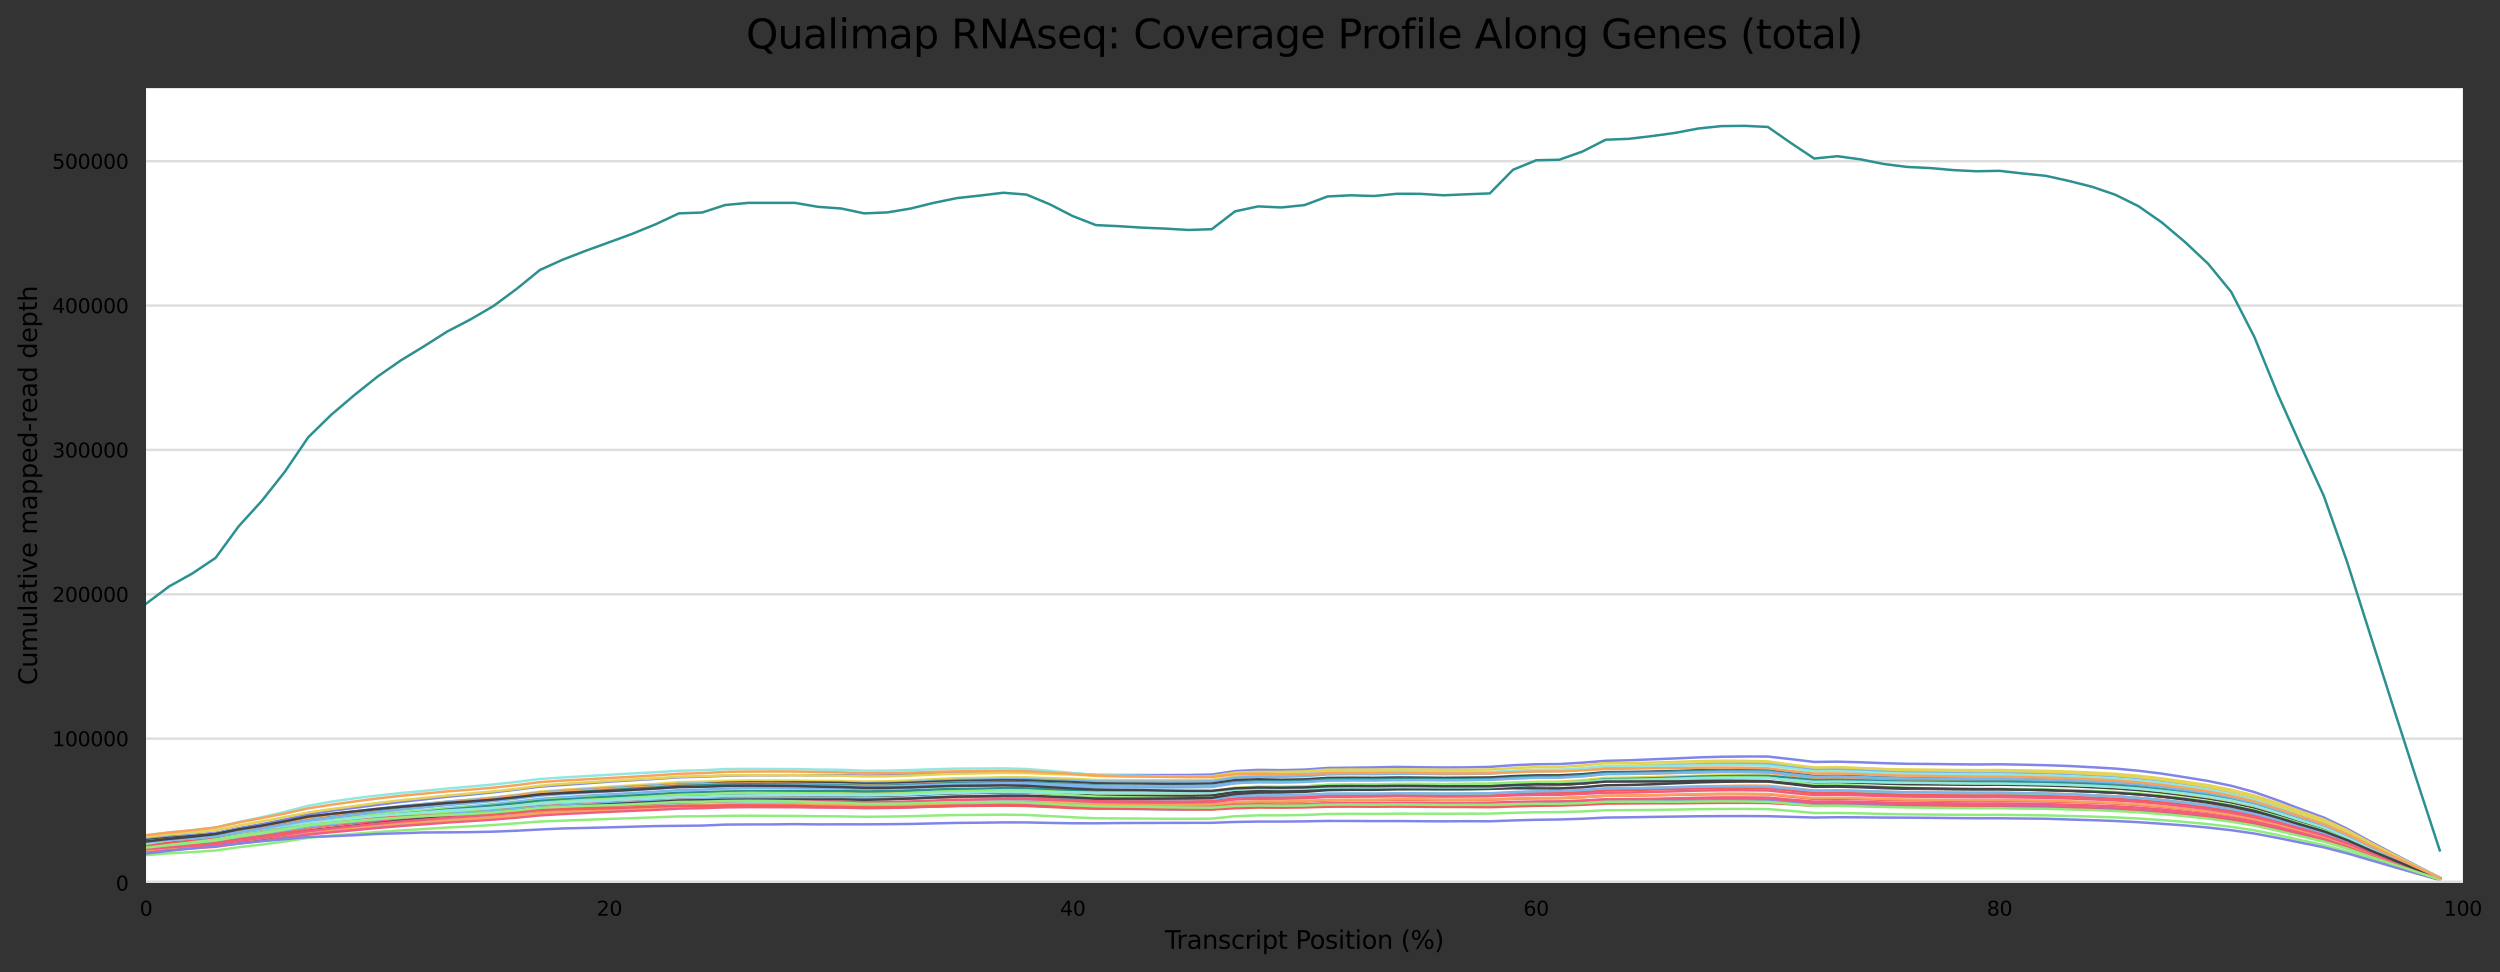 <?xml version="1.0" encoding="utf-8" standalone="no"?>
<!DOCTYPE svg PUBLIC "-//W3C//DTD SVG 1.1//EN"
  "http://www.w3.org/Graphics/SVG/1.1/DTD/svg11.dtd">
<svg height="388.845pt" version="1.1" viewBox="0 0 1000.098 388.845" width="1000.098pt" xmlns="http://www.w3.org/2000/svg" xmlns:xlink="http://www.w3.org/1999/xlink">
 <rect x="0" y="0" width="1000.098" height="388.845" fill="#333333" stroke="none"/>
 <defs>
  <style type="text/css">*{stroke-linecap:butt;stroke-linejoin:round;}</style>
 </defs>
 <g id="figure_1">
  <g id="axes_1">
   <g id="patch_1">
    <path d="M 58.418 353.224 
L 985.263 353.224 
L 985.263 35.256 
L 58.418 35.256 
z
" style="fill:#ffffff;"/>
   </g>
   <g id="matplotlib.axis_1">
    <g id="xtick_1">
     <g id="text_1">
      <!-- 0 -->
      <g transform="translate(55.873 366.303)scale(0.08 -0.08)">
       <defs>
        <path d="M 2034 4250 
Q 1547 4250 1301 3770 
Q 1056 3291 1056 2328 
Q 1056 1369 1301 889 
Q 1547 409 2034 409 
Q 2525 409 2770 889 
Q 3016 1369 3016 2328 
Q 3016 3291 2770 3770 
Q 2525 4250 2034 4250 
z
M 2034 4750 
Q 2819 4750 3233 4129 
Q 3647 3509 3647 2328 
Q 3647 1150 3233 529 
Q 2819 -91 2034 -91 
Q 1250 -91 836 529 
Q 422 1150 422 2328 
Q 422 3509 836 4129 
Q 1250 4750 2034 4750 
z
" id="DejaVuSans-30" transform="scale(0.016)"/>
       </defs>
       <use xlink:href="#DejaVuSans-30"/>
      </g>
     </g>
    </g>
    <g id="xtick_2">
     <g id="text_2">
      <!-- 20 -->
      <g transform="translate(238.697 366.303)scale(0.08 -0.08)">
       <defs>
        <path d="M 1228 531 
L 3431 531 
L 3431 0 
L 469 0 
L 469 531 
Q 828 903 1448 1529 
Q 2069 2156 2228 2338 
Q 2531 2678 2651 2914 
Q 2772 3150 2772 3378 
Q 2772 3750 2511 3984 
Q 2250 4219 1831 4219 
Q 1534 4219 1204 4116 
Q 875 4013 500 3803 
L 500 4441 
Q 881 4594 1212 4672 
Q 1544 4750 1819 4750 
Q 2544 4750 2975 4387 
Q 3406 4025 3406 3419 
Q 3406 3131 3298 2873 
Q 3191 2616 2906 2266 
Q 2828 2175 2409 1742 
Q 1991 1309 1228 531 
z
" id="DejaVuSans-32" transform="scale(0.016)"/>
       </defs>
       <use xlink:href="#DejaVuSans-32"/>
       <use x="63.623" xlink:href="#DejaVuSans-30"/>
      </g>
     </g>
    </g>
    <g id="xtick_3">
     <g id="text_3">
      <!-- 40 -->
      <g transform="translate(424.066 366.303)scale(0.08 -0.08)">
       <defs>
        <path d="M 2419 4116 
L 825 1625 
L 2419 1625 
L 2419 4116 
z
M 2253 4666 
L 3047 4666 
L 3047 1625 
L 3713 1625 
L 3713 1100 
L 3047 1100 
L 3047 0 
L 2419 0 
L 2419 1100 
L 313 1100 
L 313 1709 
L 2253 4666 
z
" id="DejaVuSans-34" transform="scale(0.016)"/>
       </defs>
       <use xlink:href="#DejaVuSans-34"/>
       <use x="63.623" xlink:href="#DejaVuSans-30"/>
      </g>
     </g>
    </g>
    <g id="xtick_4">
     <g id="text_4">
      <!-- 60 -->
      <g transform="translate(609.435 366.303)scale(0.08 -0.08)">
       <defs>
        <path d="M 2113 2584 
Q 1688 2584 1439 2293 
Q 1191 2003 1191 1497 
Q 1191 994 1439 701 
Q 1688 409 2113 409 
Q 2538 409 2786 701 
Q 3034 994 3034 1497 
Q 3034 2003 2786 2293 
Q 2538 2584 2113 2584 
z
M 3366 4563 
L 3366 3988 
Q 3128 4100 2886 4159 
Q 2644 4219 2406 4219 
Q 1781 4219 1451 3797 
Q 1122 3375 1075 2522 
Q 1259 2794 1537 2939 
Q 1816 3084 2150 3084 
Q 2853 3084 3261 2657 
Q 3669 2231 3669 1497 
Q 3669 778 3244 343 
Q 2819 -91 2113 -91 
Q 1303 -91 875 529 
Q 447 1150 447 2328 
Q 447 3434 972 4092 
Q 1497 4750 2381 4750 
Q 2619 4750 2861 4703 
Q 3103 4656 3366 4563 
z
" id="DejaVuSans-36" transform="scale(0.016)"/>
       </defs>
       <use xlink:href="#DejaVuSans-36"/>
       <use x="63.623" xlink:href="#DejaVuSans-30"/>
      </g>
     </g>
    </g>
    <g id="xtick_5">
     <g id="text_5">
      <!-- 80 -->
      <g transform="translate(794.804 366.303)scale(0.08 -0.08)">
       <defs>
        <path d="M 2034 2216 
Q 1584 2216 1326 1975 
Q 1069 1734 1069 1313 
Q 1069 891 1326 650 
Q 1584 409 2034 409 
Q 2484 409 2743 651 
Q 3003 894 3003 1313 
Q 3003 1734 2745 1975 
Q 2488 2216 2034 2216 
z
M 1403 2484 
Q 997 2584 770 2862 
Q 544 3141 544 3541 
Q 544 4100 942 4425 
Q 1341 4750 2034 4750 
Q 2731 4750 3128 4425 
Q 3525 4100 3525 3541 
Q 3525 3141 3298 2862 
Q 3072 2584 2669 2484 
Q 3125 2378 3379 2068 
Q 3634 1759 3634 1313 
Q 3634 634 3220 271 
Q 2806 -91 2034 -91 
Q 1263 -91 848 271 
Q 434 634 434 1313 
Q 434 1759 690 2068 
Q 947 2378 1403 2484 
z
M 1172 3481 
Q 1172 3119 1398 2916 
Q 1625 2713 2034 2713 
Q 2441 2713 2670 2916 
Q 2900 3119 2900 3481 
Q 2900 3844 2670 4047 
Q 2441 4250 2034 4250 
Q 1625 4250 1398 4047 
Q 1172 3844 1172 3481 
z
" id="DejaVuSans-38" transform="scale(0.016)"/>
       </defs>
       <use xlink:href="#DejaVuSans-38"/>
       <use x="63.623" xlink:href="#DejaVuSans-30"/>
      </g>
     </g>
    </g>
    <g id="xtick_6">
     <g id="text_6">
      <!-- 100 -->
      <g transform="translate(977.628 366.303)scale(0.08 -0.08)">
       <defs>
        <path d="M 794 531 
L 1825 531 
L 1825 4091 
L 703 3866 
L 703 4441 
L 1819 4666 
L 2450 4666 
L 2450 531 
L 3481 531 
L 3481 0 
L 794 0 
L 794 531 
z
" id="DejaVuSans-31" transform="scale(0.016)"/>
       </defs>
       <use xlink:href="#DejaVuSans-31"/>
       <use x="63.623" xlink:href="#DejaVuSans-30"/>
       <use x="127.246" xlink:href="#DejaVuSans-30"/>
      </g>
     </g>
    </g>
    <g id="text_7">
     <!-- Transcript Position (%) -->
     <g transform="translate(466.009 379.565)scale(0.1 -0.1)">
      <defs>
       <path d="M -19 4666 
L 3928 4666 
L 3928 4134 
L 2272 4134 
L 2272 0 
L 1638 0 
L 1638 4134 
L -19 4134 
L -19 4666 
z
" id="DejaVuSans-54" transform="scale(0.016)"/>
       <path d="M 2631 2963 
Q 2534 3019 2420 3045 
Q 2306 3072 2169 3072 
Q 1681 3072 1420 2755 
Q 1159 2438 1159 1844 
L 1159 0 
L 581 0 
L 581 3500 
L 1159 3500 
L 1159 2956 
Q 1341 3275 1631 3429 
Q 1922 3584 2338 3584 
Q 2397 3584 2469 3576 
Q 2541 3569 2628 3553 
L 2631 2963 
z
" id="DejaVuSans-72" transform="scale(0.016)"/>
       <path d="M 2194 1759 
Q 1497 1759 1228 1600 
Q 959 1441 959 1056 
Q 959 750 1161 570 
Q 1363 391 1709 391 
Q 2188 391 2477 730 
Q 2766 1069 2766 1631 
L 2766 1759 
L 2194 1759 
z
M 3341 1997 
L 3341 0 
L 2766 0 
L 2766 531 
Q 2569 213 2275 61 
Q 1981 -91 1556 -91 
Q 1019 -91 701 211 
Q 384 513 384 1019 
Q 384 1609 779 1909 
Q 1175 2209 1959 2209 
L 2766 2209 
L 2766 2266 
Q 2766 2663 2505 2880 
Q 2244 3097 1772 3097 
Q 1472 3097 1187 3025 
Q 903 2953 641 2809 
L 641 3341 
Q 956 3463 1253 3523 
Q 1550 3584 1831 3584 
Q 2591 3584 2966 3190 
Q 3341 2797 3341 1997 
z
" id="DejaVuSans-61" transform="scale(0.016)"/>
       <path d="M 3513 2113 
L 3513 0 
L 2938 0 
L 2938 2094 
Q 2938 2591 2744 2837 
Q 2550 3084 2163 3084 
Q 1697 3084 1428 2787 
Q 1159 2491 1159 1978 
L 1159 0 
L 581 0 
L 581 3500 
L 1159 3500 
L 1159 2956 
Q 1366 3272 1645 3428 
Q 1925 3584 2291 3584 
Q 2894 3584 3203 3211 
Q 3513 2838 3513 2113 
z
" id="DejaVuSans-6e" transform="scale(0.016)"/>
       <path d="M 2834 3397 
L 2834 2853 
Q 2591 2978 2328 3040 
Q 2066 3103 1784 3103 
Q 1356 3103 1142 2972 
Q 928 2841 928 2578 
Q 928 2378 1081 2264 
Q 1234 2150 1697 2047 
L 1894 2003 
Q 2506 1872 2764 1633 
Q 3022 1394 3022 966 
Q 3022 478 2636 193 
Q 2250 -91 1575 -91 
Q 1294 -91 989 -36 
Q 684 19 347 128 
L 347 722 
Q 666 556 975 473 
Q 1284 391 1588 391 
Q 1994 391 2212 530 
Q 2431 669 2431 922 
Q 2431 1156 2273 1281 
Q 2116 1406 1581 1522 
L 1381 1569 
Q 847 1681 609 1914 
Q 372 2147 372 2553 
Q 372 3047 722 3315 
Q 1072 3584 1716 3584 
Q 2034 3584 2315 3537 
Q 2597 3491 2834 3397 
z
" id="DejaVuSans-73" transform="scale(0.016)"/>
       <path d="M 3122 3366 
L 3122 2828 
Q 2878 2963 2633 3030 
Q 2388 3097 2138 3097 
Q 1578 3097 1268 2742 
Q 959 2388 959 1747 
Q 959 1106 1268 751 
Q 1578 397 2138 397 
Q 2388 397 2633 464 
Q 2878 531 3122 666 
L 3122 134 
Q 2881 22 2623 -34 
Q 2366 -91 2075 -91 
Q 1284 -91 818 406 
Q 353 903 353 1747 
Q 353 2603 823 3093 
Q 1294 3584 2113 3584 
Q 2378 3584 2631 3529 
Q 2884 3475 3122 3366 
z
" id="DejaVuSans-63" transform="scale(0.016)"/>
       <path d="M 603 3500 
L 1178 3500 
L 1178 0 
L 603 0 
L 603 3500 
z
M 603 4863 
L 1178 4863 
L 1178 4134 
L 603 4134 
L 603 4863 
z
" id="DejaVuSans-69" transform="scale(0.016)"/>
       <path d="M 1159 525 
L 1159 -1331 
L 581 -1331 
L 581 3500 
L 1159 3500 
L 1159 2969 
Q 1341 3281 1617 3432 
Q 1894 3584 2278 3584 
Q 2916 3584 3314 3078 
Q 3713 2572 3713 1747 
Q 3713 922 3314 415 
Q 2916 -91 2278 -91 
Q 1894 -91 1617 61 
Q 1341 213 1159 525 
z
M 3116 1747 
Q 3116 2381 2855 2742 
Q 2594 3103 2138 3103 
Q 1681 3103 1420 2742 
Q 1159 2381 1159 1747 
Q 1159 1113 1420 752 
Q 1681 391 2138 391 
Q 2594 391 2855 752 
Q 3116 1113 3116 1747 
z
" id="DejaVuSans-70" transform="scale(0.016)"/>
       <path d="M 1172 4494 
L 1172 3500 
L 2356 3500 
L 2356 3053 
L 1172 3053 
L 1172 1153 
Q 1172 725 1289 603 
Q 1406 481 1766 481 
L 2356 481 
L 2356 0 
L 1766 0 
Q 1100 0 847 248 
Q 594 497 594 1153 
L 594 3053 
L 172 3053 
L 172 3500 
L 594 3500 
L 594 4494 
L 1172 4494 
z
" id="DejaVuSans-74" transform="scale(0.016)"/>
       <path id="DejaVuSans-20" transform="scale(0.016)"/>
       <path d="M 1259 4147 
L 1259 2394 
L 2053 2394 
Q 2494 2394 2734 2622 
Q 2975 2850 2975 3272 
Q 2975 3691 2734 3919 
Q 2494 4147 2053 4147 
L 1259 4147 
z
M 628 4666 
L 2053 4666 
Q 2838 4666 3239 4311 
Q 3641 3956 3641 3272 
Q 3641 2581 3239 2228 
Q 2838 1875 2053 1875 
L 1259 1875 
L 1259 0 
L 628 0 
L 628 4666 
z
" id="DejaVuSans-50" transform="scale(0.016)"/>
       <path d="M 1959 3097 
Q 1497 3097 1228 2736 
Q 959 2375 959 1747 
Q 959 1119 1226 758 
Q 1494 397 1959 397 
Q 2419 397 2687 759 
Q 2956 1122 2956 1747 
Q 2956 2369 2687 2733 
Q 2419 3097 1959 3097 
z
M 1959 3584 
Q 2709 3584 3137 3096 
Q 3566 2609 3566 1747 
Q 3566 888 3137 398 
Q 2709 -91 1959 -91 
Q 1206 -91 779 398 
Q 353 888 353 1747 
Q 353 2609 779 3096 
Q 1206 3584 1959 3584 
z
" id="DejaVuSans-6f" transform="scale(0.016)"/>
       <path d="M 1984 4856 
Q 1566 4138 1362 3434 
Q 1159 2731 1159 2009 
Q 1159 1288 1364 580 
Q 1569 -128 1984 -844 
L 1484 -844 
Q 1016 -109 783 600 
Q 550 1309 550 2009 
Q 550 2706 781 3412 
Q 1013 4119 1484 4856 
L 1984 4856 
z
" id="DejaVuSans-28" transform="scale(0.016)"/>
       <path d="M 4653 2053 
Q 4381 2053 4226 1822 
Q 4072 1591 4072 1178 
Q 4072 772 4226 539 
Q 4381 306 4653 306 
Q 4919 306 5073 539 
Q 5228 772 5228 1178 
Q 5228 1588 5073 1820 
Q 4919 2053 4653 2053 
z
M 4653 2450 
Q 5147 2450 5437 2106 
Q 5728 1763 5728 1178 
Q 5728 594 5436 251 
Q 5144 -91 4653 -91 
Q 4153 -91 3862 251 
Q 3572 594 3572 1178 
Q 3572 1766 3864 2108 
Q 4156 2450 4653 2450 
z
M 1428 4353 
Q 1159 4353 1004 4120 
Q 850 3888 850 3481 
Q 850 3069 1003 2837 
Q 1156 2606 1428 2606 
Q 1700 2606 1854 2837 
Q 2009 3069 2009 3481 
Q 2009 3884 1853 4118 
Q 1697 4353 1428 4353 
z
M 4250 4750 
L 4750 4750 
L 1831 -91 
L 1331 -91 
L 4250 4750 
z
M 1428 4750 
Q 1922 4750 2215 4408 
Q 2509 4066 2509 3481 
Q 2509 2891 2217 2550 
Q 1925 2209 1428 2209 
Q 931 2209 642 2551 
Q 353 2894 353 3481 
Q 353 4063 643 4406 
Q 934 4750 1428 4750 
z
" id="DejaVuSans-25" transform="scale(0.016)"/>
       <path d="M 513 4856 
L 1013 4856 
Q 1481 4119 1714 3412 
Q 1947 2706 1947 2009 
Q 1947 1309 1714 600 
Q 1481 -109 1013 -844 
L 513 -844 
Q 928 -128 1133 580 
Q 1338 1288 1338 2009 
Q 1338 2731 1133 3434 
Q 928 4138 513 4856 
z
" id="DejaVuSans-29" transform="scale(0.016)"/>
      </defs>
      <use xlink:href="#DejaVuSans-54"/>
      <use x="46.334" xlink:href="#DejaVuSans-72"/>
      <use x="87.447" xlink:href="#DejaVuSans-61"/>
      <use x="148.727" xlink:href="#DejaVuSans-6e"/>
      <use x="212.105" xlink:href="#DejaVuSans-73"/>
      <use x="264.205" xlink:href="#DejaVuSans-63"/>
      <use x="319.186" xlink:href="#DejaVuSans-72"/>
      <use x="360.299" xlink:href="#DejaVuSans-69"/>
      <use x="388.082" xlink:href="#DejaVuSans-70"/>
      <use x="451.559" xlink:href="#DejaVuSans-74"/>
      <use x="490.768" xlink:href="#DejaVuSans-20"/>
      <use x="522.555" xlink:href="#DejaVuSans-50"/>
      <use x="579.232" xlink:href="#DejaVuSans-6f"/>
      <use x="640.414" xlink:href="#DejaVuSans-73"/>
      <use x="692.514" xlink:href="#DejaVuSans-69"/>
      <use x="720.297" xlink:href="#DejaVuSans-74"/>
      <use x="759.506" xlink:href="#DejaVuSans-69"/>
      <use x="787.289" xlink:href="#DejaVuSans-6f"/>
      <use x="848.471" xlink:href="#DejaVuSans-6e"/>
      <use x="911.85" xlink:href="#DejaVuSans-20"/>
      <use x="943.637" xlink:href="#DejaVuSans-28"/>
      <use x="982.65" xlink:href="#DejaVuSans-25"/>
      <use x="1077.67" xlink:href="#DejaVuSans-29"/>
     </g>
    </g>
   </g>
   <g id="matplotlib.axis_2">
    <g id="ytick_1">
     <g id="line2d_1">
      <path clip-path="url(#p134e6487e8)" d="M 58.418 353.224 
L 985.263 353.224 
" style="fill:none;stroke:#dedede;stroke-linecap:square;"/>
     </g>
     <g id="text_8">
      <!-- 0 -->
      <g transform="translate(46.328 356.263)scale(0.08 -0.08)">
       <use xlink:href="#DejaVuSans-30"/>
      </g>
     </g>
    </g>
    <g id="ytick_2">
     <g id="line2d_2">
      <path clip-path="url(#p134e6487e8)" d="M 58.418 295.476 
L 985.263 295.476 
" style="fill:none;stroke:#dedede;stroke-linecap:square;"/>
     </g>
     <g id="text_9">
      <!-- 100000 -->
      <g transform="translate(20.878 298.516)scale(0.08 -0.08)">
       <use xlink:href="#DejaVuSans-31"/>
       <use x="63.623" xlink:href="#DejaVuSans-30"/>
       <use x="127.246" xlink:href="#DejaVuSans-30"/>
       <use x="190.869" xlink:href="#DejaVuSans-30"/>
       <use x="254.492" xlink:href="#DejaVuSans-30"/>
       <use x="318.115" xlink:href="#DejaVuSans-30"/>
      </g>
     </g>
    </g>
    <g id="ytick_3">
     <g id="line2d_3">
      <path clip-path="url(#p134e6487e8)" d="M 58.418 237.729 
L 985.263 237.729 
" style="fill:none;stroke:#dedede;stroke-linecap:square;"/>
     </g>
     <g id="text_10">
      <!-- 200000 -->
      <g transform="translate(20.878 240.768)scale(0.08 -0.08)">
       <use xlink:href="#DejaVuSans-32"/>
       <use x="63.623" xlink:href="#DejaVuSans-30"/>
       <use x="127.246" xlink:href="#DejaVuSans-30"/>
       <use x="190.869" xlink:href="#DejaVuSans-30"/>
       <use x="254.492" xlink:href="#DejaVuSans-30"/>
       <use x="318.115" xlink:href="#DejaVuSans-30"/>
      </g>
     </g>
    </g>
    <g id="ytick_4">
     <g id="line2d_4">
      <path clip-path="url(#p134e6487e8)" d="M 58.418 179.981 
L 985.263 179.981 
" style="fill:none;stroke:#dedede;stroke-linecap:square;"/>
     </g>
     <g id="text_11">
      <!-- 300000 -->
      <g transform="translate(20.878 183.02)scale(0.08 -0.08)">
       <defs>
        <path d="M 2597 2516 
Q 3050 2419 3304 2112 
Q 3559 1806 3559 1356 
Q 3559 666 3084 287 
Q 2609 -91 1734 -91 
Q 1441 -91 1130 -33 
Q 819 25 488 141 
L 488 750 
Q 750 597 1062 519 
Q 1375 441 1716 441 
Q 2309 441 2620 675 
Q 2931 909 2931 1356 
Q 2931 1769 2642 2001 
Q 2353 2234 1838 2234 
L 1294 2234 
L 1294 2753 
L 1863 2753 
Q 2328 2753 2575 2939 
Q 2822 3125 2822 3475 
Q 2822 3834 2567 4026 
Q 2313 4219 1838 4219 
Q 1578 4219 1281 4162 
Q 984 4106 628 3988 
L 628 4550 
Q 988 4650 1302 4700 
Q 1616 4750 1894 4750 
Q 2613 4750 3031 4423 
Q 3450 4097 3450 3541 
Q 3450 3153 3228 2886 
Q 3006 2619 2597 2516 
z
" id="DejaVuSans-33" transform="scale(0.016)"/>
       </defs>
       <use xlink:href="#DejaVuSans-33"/>
       <use x="63.623" xlink:href="#DejaVuSans-30"/>
       <use x="127.246" xlink:href="#DejaVuSans-30"/>
       <use x="190.869" xlink:href="#DejaVuSans-30"/>
       <use x="254.492" xlink:href="#DejaVuSans-30"/>
       <use x="318.115" xlink:href="#DejaVuSans-30"/>
      </g>
     </g>
    </g>
    <g id="ytick_5">
     <g id="line2d_5">
      <path clip-path="url(#p134e6487e8)" d="M 58.418 122.233 
L 985.263 122.233 
" style="fill:none;stroke:#dedede;stroke-linecap:square;"/>
     </g>
     <g id="text_12">
      <!-- 400000 -->
      <g transform="translate(20.878 125.273)scale(0.08 -0.08)">
       <use xlink:href="#DejaVuSans-34"/>
       <use x="63.623" xlink:href="#DejaVuSans-30"/>
       <use x="127.246" xlink:href="#DejaVuSans-30"/>
       <use x="190.869" xlink:href="#DejaVuSans-30"/>
       <use x="254.492" xlink:href="#DejaVuSans-30"/>
       <use x="318.115" xlink:href="#DejaVuSans-30"/>
      </g>
     </g>
    </g>
    <g id="ytick_6">
     <g id="line2d_6">
      <path clip-path="url(#p134e6487e8)" d="M 58.418 64.485 
L 985.263 64.485 
" style="fill:none;stroke:#dedede;stroke-linecap:square;"/>
     </g>
     <g id="text_13">
      <!-- 500000 -->
      <g transform="translate(20.878 67.525)scale(0.08 -0.08)">
       <defs>
        <path d="M 691 4666 
L 3169 4666 
L 3169 4134 
L 1269 4134 
L 1269 2991 
Q 1406 3038 1543 3061 
Q 1681 3084 1819 3084 
Q 2600 3084 3056 2656 
Q 3513 2228 3513 1497 
Q 3513 744 3044 326 
Q 2575 -91 1722 -91 
Q 1428 -91 1123 -41 
Q 819 9 494 109 
L 494 744 
Q 775 591 1075 516 
Q 1375 441 1709 441 
Q 2250 441 2565 725 
Q 2881 1009 2881 1497 
Q 2881 1984 2565 2268 
Q 2250 2553 1709 2553 
Q 1456 2553 1204 2497 
Q 953 2441 691 2322 
L 691 4666 
z
" id="DejaVuSans-35" transform="scale(0.016)"/>
       </defs>
       <use xlink:href="#DejaVuSans-35"/>
       <use x="63.623" xlink:href="#DejaVuSans-30"/>
       <use x="127.246" xlink:href="#DejaVuSans-30"/>
       <use x="190.869" xlink:href="#DejaVuSans-30"/>
       <use x="254.492" xlink:href="#DejaVuSans-30"/>
       <use x="318.115" xlink:href="#DejaVuSans-30"/>
      </g>
     </g>
    </g>
    <g id="text_14">
     <!-- Cumulative mapped-read depth -->
     <g transform="translate(14.798 274.105)rotate(-90)scale(0.1 -0.1)">
      <defs>
       <path d="M 4122 4306 
L 4122 3641 
Q 3803 3938 3442 4084 
Q 3081 4231 2675 4231 
Q 1875 4231 1450 3742 
Q 1025 3253 1025 2328 
Q 1025 1406 1450 917 
Q 1875 428 2675 428 
Q 3081 428 3442 575 
Q 3803 722 4122 1019 
L 4122 359 
Q 3791 134 3420 21 
Q 3050 -91 2638 -91 
Q 1578 -91 968 557 
Q 359 1206 359 2328 
Q 359 3453 968 4101 
Q 1578 4750 2638 4750 
Q 3056 4750 3426 4639 
Q 3797 4528 4122 4306 
z
" id="DejaVuSans-43" transform="scale(0.016)"/>
       <path d="M 544 1381 
L 544 3500 
L 1119 3500 
L 1119 1403 
Q 1119 906 1312 657 
Q 1506 409 1894 409 
Q 2359 409 2629 706 
Q 2900 1003 2900 1516 
L 2900 3500 
L 3475 3500 
L 3475 0 
L 2900 0 
L 2900 538 
Q 2691 219 2414 64 
Q 2138 -91 1772 -91 
Q 1169 -91 856 284 
Q 544 659 544 1381 
z
M 1991 3584 
L 1991 3584 
z
" id="DejaVuSans-75" transform="scale(0.016)"/>
       <path d="M 3328 2828 
Q 3544 3216 3844 3400 
Q 4144 3584 4550 3584 
Q 5097 3584 5394 3201 
Q 5691 2819 5691 2113 
L 5691 0 
L 5113 0 
L 5113 2094 
Q 5113 2597 4934 2840 
Q 4756 3084 4391 3084 
Q 3944 3084 3684 2787 
Q 3425 2491 3425 1978 
L 3425 0 
L 2847 0 
L 2847 2094 
Q 2847 2600 2669 2842 
Q 2491 3084 2119 3084 
Q 1678 3084 1418 2786 
Q 1159 2488 1159 1978 
L 1159 0 
L 581 0 
L 581 3500 
L 1159 3500 
L 1159 2956 
Q 1356 3278 1631 3431 
Q 1906 3584 2284 3584 
Q 2666 3584 2933 3390 
Q 3200 3197 3328 2828 
z
" id="DejaVuSans-6d" transform="scale(0.016)"/>
       <path d="M 603 4863 
L 1178 4863 
L 1178 0 
L 603 0 
L 603 4863 
z
" id="DejaVuSans-6c" transform="scale(0.016)"/>
       <path d="M 191 3500 
L 800 3500 
L 1894 563 
L 2988 3500 
L 3597 3500 
L 2284 0 
L 1503 0 
L 191 3500 
z
" id="DejaVuSans-76" transform="scale(0.016)"/>
       <path d="M 3597 1894 
L 3597 1613 
L 953 1613 
Q 991 1019 1311 708 
Q 1631 397 2203 397 
Q 2534 397 2845 478 
Q 3156 559 3463 722 
L 3463 178 
Q 3153 47 2828 -22 
Q 2503 -91 2169 -91 
Q 1331 -91 842 396 
Q 353 884 353 1716 
Q 353 2575 817 3079 
Q 1281 3584 2069 3584 
Q 2775 3584 3186 3129 
Q 3597 2675 3597 1894 
z
M 3022 2063 
Q 3016 2534 2758 2815 
Q 2500 3097 2075 3097 
Q 1594 3097 1305 2825 
Q 1016 2553 972 2059 
L 3022 2063 
z
" id="DejaVuSans-65" transform="scale(0.016)"/>
       <path d="M 2906 2969 
L 2906 4863 
L 3481 4863 
L 3481 0 
L 2906 0 
L 2906 525 
Q 2725 213 2448 61 
Q 2172 -91 1784 -91 
Q 1150 -91 751 415 
Q 353 922 353 1747 
Q 353 2572 751 3078 
Q 1150 3584 1784 3584 
Q 2172 3584 2448 3432 
Q 2725 3281 2906 2969 
z
M 947 1747 
Q 947 1113 1208 752 
Q 1469 391 1925 391 
Q 2381 391 2643 752 
Q 2906 1113 2906 1747 
Q 2906 2381 2643 2742 
Q 2381 3103 1925 3103 
Q 1469 3103 1208 2742 
Q 947 2381 947 1747 
z
" id="DejaVuSans-64" transform="scale(0.016)"/>
       <path d="M 313 2009 
L 1997 2009 
L 1997 1497 
L 313 1497 
L 313 2009 
z
" id="DejaVuSans-2d" transform="scale(0.016)"/>
       <path d="M 3513 2113 
L 3513 0 
L 2938 0 
L 2938 2094 
Q 2938 2591 2744 2837 
Q 2550 3084 2163 3084 
Q 1697 3084 1428 2787 
Q 1159 2491 1159 1978 
L 1159 0 
L 581 0 
L 581 4863 
L 1159 4863 
L 1159 2956 
Q 1366 3272 1645 3428 
Q 1925 3584 2291 3584 
Q 2894 3584 3203 3211 
Q 3513 2838 3513 2113 
z
" id="DejaVuSans-68" transform="scale(0.016)"/>
      </defs>
      <use xlink:href="#DejaVuSans-43"/>
      <use x="69.824" xlink:href="#DejaVuSans-75"/>
      <use x="133.203" xlink:href="#DejaVuSans-6d"/>
      <use x="230.615" xlink:href="#DejaVuSans-75"/>
      <use x="293.994" xlink:href="#DejaVuSans-6c"/>
      <use x="321.777" xlink:href="#DejaVuSans-61"/>
      <use x="383.057" xlink:href="#DejaVuSans-74"/>
      <use x="422.266" xlink:href="#DejaVuSans-69"/>
      <use x="450.049" xlink:href="#DejaVuSans-76"/>
      <use x="509.229" xlink:href="#DejaVuSans-65"/>
      <use x="570.752" xlink:href="#DejaVuSans-20"/>
      <use x="602.539" xlink:href="#DejaVuSans-6d"/>
      <use x="699.951" xlink:href="#DejaVuSans-61"/>
      <use x="761.23" xlink:href="#DejaVuSans-70"/>
      <use x="824.707" xlink:href="#DejaVuSans-70"/>
      <use x="888.184" xlink:href="#DejaVuSans-65"/>
      <use x="949.707" xlink:href="#DejaVuSans-64"/>
      <use x="1013.184" xlink:href="#DejaVuSans-2d"/>
      <use x="1049.268" xlink:href="#DejaVuSans-72"/>
      <use x="1088.131" xlink:href="#DejaVuSans-65"/>
      <use x="1149.654" xlink:href="#DejaVuSans-61"/>
      <use x="1210.934" xlink:href="#DejaVuSans-64"/>
      <use x="1274.41" xlink:href="#DejaVuSans-20"/>
      <use x="1306.197" xlink:href="#DejaVuSans-64"/>
      <use x="1369.674" xlink:href="#DejaVuSans-65"/>
      <use x="1431.197" xlink:href="#DejaVuSans-70"/>
      <use x="1494.674" xlink:href="#DejaVuSans-74"/>
      <use x="1533.883" xlink:href="#DejaVuSans-68"/>
     </g>
    </g>
   </g>
   <g id="line2d_7">
    <path clip-path="url(#p134e6487e8)" d="M 58.418 337.551 
L 67.687 336.786 
L 76.955 336.274 
L 86.223 335.605 
L 95.492 333.958 
L 104.76 332.641 
L 114.029 331.049 
L 123.297 329.418 
L 132.566 328.173 
L 141.834 327.149 
L 151.103 326.064 
L 160.371 325.057 
L 169.64 324.186 
L 178.908 323.239 
L 188.176 322.51 
L 197.445 321.683 
L 206.713 320.67 
L 215.982 319.573 
L 225.25 318.936 
L 234.519 318.331 
L 243.787 317.749 
L 253.056 317.236 
L 262.324 316.724 
L 271.592 316.105 
L 280.861 315.883 
L 290.129 315.49 
L 299.398 315.311 
L 308.666 315.331 
L 317.935 315.308 
L 327.203 315.407 
L 336.472 315.404 
L 345.74 315.618 
L 355.009 315.489 
L 364.277 315.162 
L 373.545 314.692 
L 382.814 314.346 
L 392.082 314.178 
L 401.351 313.9 
L 410.619 313.887 
L 419.888 314.28 
L 429.156 314.587 
L 438.425 315.019 
L 447.693 315.001 
L 456.961 314.977 
L 466.23 315.033 
L 475.498 314.973 
L 484.767 314.847 
L 494.035 313.359 
L 503.304 312.813 
L 512.572 312.943 
L 521.841 312.751 
L 531.109 312.091 
L 540.378 311.961 
L 549.646 311.992 
L 558.914 311.829 
L 568.183 311.837 
L 577.451 311.892 
L 586.72 311.807 
L 595.988 311.646 
L 605.257 311.081 
L 614.525 310.772 
L 623.794 310.744 
L 633.062 310.245 
L 642.33 309.373 
L 651.599 309.262 
L 660.867 309.045 
L 670.136 308.747 
L 679.404 308.358 
L 688.673 308.133 
L 697.941 308.051 
L 707.21 308.037 
L 716.478 309.117 
L 725.747 310.338 
L 735.015 310.238 
L 744.283 310.462 
L 753.552 310.841 
L 762.82 311.094 
L 772.089 311.18 
L 781.357 311.294 
L 790.626 311.366 
L 799.894 311.313 
L 809.163 311.458 
L 818.431 311.627 
L 827.699 311.891 
L 836.968 312.28 
L 846.236 312.749 
L 855.505 313.463 
L 864.773 314.417 
L 874.042 315.621 
L 883.31 316.909 
L 892.579 318.587 
L 901.847 320.801 
L 911.116 323.687 
L 920.384 326.817 
L 929.652 329.805 
L 938.921 333.704 
L 948.189 338.297 
L 957.458 342.703 
L 966.726 347.04 
L 975.995 351.294 
" style="fill:none;stroke:#7cb5ec;stroke-linecap:square;"/>
   </g>
   <g id="line2d_8">
    <path clip-path="url(#p134e6487e8)" d="M 58.418 339.016 
L 67.687 338.14 
L 76.955 337.588 
L 86.223 336.916 
L 95.492 335.185 
L 104.76 333.84 
L 114.029 332.247 
L 123.297 330.577 
L 132.566 329.383 
L 141.834 328.365 
L 151.103 327.364 
L 160.371 326.457 
L 169.64 325.662 
L 178.908 324.772 
L 188.176 324.059 
L 197.445 323.301 
L 206.713 322.383 
L 215.982 321.374 
L 225.25 320.884 
L 234.519 320.404 
L 243.787 319.906 
L 253.056 319.456 
L 262.324 319.001 
L 271.592 318.459 
L 280.861 318.364 
L 290.129 318.178 
L 299.398 318.118 
L 308.666 318.153 
L 317.935 318.166 
L 327.203 318.247 
L 336.472 318.219 
L 345.74 318.441 
L 355.009 318.33 
L 364.277 318.047 
L 373.545 317.681 
L 382.814 317.337 
L 392.082 317.214 
L 401.351 317.006 
L 410.619 317.047 
L 419.888 317.451 
L 429.156 317.838 
L 438.425 318.313 
L 447.693 318.342 
L 456.961 318.358 
L 466.23 318.346 
L 475.498 318.356 
L 484.767 318.214 
L 494.035 316.836 
L 503.304 316.349 
L 512.572 316.341 
L 521.841 316.142 
L 531.109 315.463 
L 540.378 315.365 
L 549.646 315.411 
L 558.914 315.254 
L 568.183 315.276 
L 577.451 315.403 
L 586.72 315.404 
L 595.988 315.242 
L 605.257 314.616 
L 614.525 314.151 
L 623.794 314.034 
L 633.062 313.466 
L 642.33 312.445 
L 651.599 312.3 
L 660.867 312.011 
L 670.136 311.647 
L 679.404 311.273 
L 688.673 311.051 
L 697.941 310.951 
L 707.21 310.939 
L 716.478 311.932 
L 725.747 313.005 
L 735.015 312.891 
L 744.283 313.139 
L 753.552 313.486 
L 762.82 313.726 
L 772.089 313.795 
L 781.357 313.886 
L 790.626 313.966 
L 799.894 313.899 
L 809.163 314.04 
L 818.431 314.261 
L 827.699 314.495 
L 836.968 314.918 
L 846.236 315.387 
L 855.505 316.083 
L 864.773 316.984 
L 874.042 318.175 
L 883.31 319.424 
L 892.579 320.989 
L 901.847 323.07 
L 911.116 325.834 
L 920.384 328.825 
L 929.652 331.608 
L 938.921 335.408 
L 948.189 339.765 
L 957.458 343.778 
L 966.726 347.69 
L 975.995 351.506 
" style="fill:none;stroke:#434348;stroke-linecap:square;"/>
   </g>
   <g id="line2d_9">
    <path clip-path="url(#p134e6487e8)" d="M 58.418 342.086 
L 67.687 341.37 
L 76.955 340.873 
L 86.223 340.245 
L 95.492 338.915 
L 104.76 337.873 
L 114.029 336.591 
L 123.297 335.19 
L 132.566 334.282 
L 141.834 333.543 
L 151.103 332.843 
L 160.371 332.203 
L 169.64 331.635 
L 178.908 331.039 
L 188.176 330.564 
L 197.445 330.026 
L 206.713 329.355 
L 215.982 328.644 
L 225.25 328.306 
L 234.519 327.946 
L 243.787 327.61 
L 253.056 327.281 
L 262.324 326.948 
L 271.592 326.583 
L 280.861 326.548 
L 290.129 326.379 
L 299.398 326.306 
L 308.666 326.361 
L 317.935 326.408 
L 327.203 326.522 
L 336.472 326.572 
L 345.74 326.738 
L 355.009 326.667 
L 364.277 326.501 
L 373.545 326.249 
L 382.814 326.054 
L 392.082 325.989 
L 401.351 325.891 
L 410.619 326.02 
L 419.888 326.47 
L 429.156 326.937 
L 438.425 327.347 
L 447.693 327.408 
L 456.961 327.461 
L 466.23 327.533 
L 475.498 327.547 
L 484.767 327.479 
L 494.035 326.531 
L 503.304 326.171 
L 512.572 326.162 
L 521.841 326.027 
L 531.109 325.617 
L 540.378 325.54 
L 549.646 325.576 
L 558.914 325.494 
L 568.183 325.515 
L 577.451 325.536 
L 586.72 325.506 
L 595.988 325.477 
L 605.257 325.151 
L 614.525 324.933 
L 623.794 324.866 
L 633.062 324.598 
L 642.33 324.122 
L 651.599 324.079 
L 660.867 324 
L 670.136 323.874 
L 679.404 323.697 
L 688.673 323.622 
L 697.941 323.592 
L 707.21 323.655 
L 716.478 324.382 
L 725.747 325.231 
L 735.015 325.204 
L 744.283 325.372 
L 753.552 325.619 
L 762.82 325.782 
L 772.089 325.854 
L 781.357 325.935 
L 790.626 325.991 
L 799.894 325.949 
L 809.163 326.077 
L 818.431 326.185 
L 827.699 326.419 
L 836.968 326.674 
L 846.236 326.989 
L 855.505 327.434 
L 864.773 328.057 
L 874.042 328.813 
L 883.31 329.691 
L 892.579 330.771 
L 901.847 332.167 
L 911.116 334.018 
L 920.384 336.069 
L 929.652 338.071 
L 938.921 340.605 
L 948.189 343.517 
L 957.458 346.385 
L 966.726 349.185 
L 975.995 351.955 
" style="fill:none;stroke:#90ed7d;stroke-linecap:square;"/>
   </g>
   <g id="line2d_10">
    <path clip-path="url(#p134e6487e8)" d="M 58.418 340.11 
L 67.687 339.374 
L 76.955 338.871 
L 86.223 338.306 
L 95.492 336.829 
L 104.76 335.604 
L 114.029 334.139 
L 123.297 332.604 
L 132.566 331.502 
L 141.834 330.599 
L 151.103 329.677 
L 160.371 328.824 
L 169.64 328.088 
L 178.908 327.303 
L 188.176 326.653 
L 197.445 325.973 
L 206.713 325.147 
L 215.982 324.283 
L 225.25 323.831 
L 234.519 323.352 
L 243.787 322.881 
L 253.056 322.471 
L 262.324 322.072 
L 271.592 321.579 
L 280.861 321.479 
L 290.129 321.253 
L 299.398 321.152 
L 308.666 321.162 
L 317.935 321.133 
L 327.203 321.209 
L 336.472 321.18 
L 345.74 321.355 
L 355.009 321.215 
L 364.277 320.928 
L 373.545 320.563 
L 382.814 320.227 
L 392.082 319.992 
L 401.351 319.777 
L 410.619 319.861 
L 419.888 320.253 
L 429.156 320.593 
L 438.425 321.025 
L 447.693 321.034 
L 456.961 321.059 
L 466.23 321.082 
L 475.498 321.048 
L 484.767 320.896 
L 494.035 319.62 
L 503.304 319.18 
L 512.572 319.169 
L 521.841 318.974 
L 531.109 318.357 
L 540.378 318.244 
L 549.646 318.264 
L 558.914 318.109 
L 568.183 318.06 
L 577.451 318.048 
L 586.72 318.037 
L 595.988 317.899 
L 605.257 317.362 
L 614.525 317.025 
L 623.794 316.92 
L 633.062 316.445 
L 642.33 315.548 
L 651.599 315.399 
L 660.867 315.157 
L 670.136 314.879 
L 679.404 314.581 
L 688.673 314.441 
L 697.941 314.291 
L 707.21 314.314 
L 716.478 315.217 
L 725.747 316.302 
L 735.015 316.237 
L 744.283 316.446 
L 753.552 316.754 
L 762.82 316.976 
L 772.089 317.069 
L 781.357 317.104 
L 790.626 317.157 
L 799.894 317.107 
L 809.163 317.277 
L 818.431 317.414 
L 827.699 317.65 
L 836.968 318.071 
L 846.236 318.492 
L 855.505 319.111 
L 864.773 319.916 
L 874.042 320.984 
L 883.31 322.108 
L 892.579 323.485 
L 901.847 325.393 
L 911.116 327.978 
L 920.384 330.72 
L 929.652 333.342 
L 938.921 336.825 
L 948.189 340.833 
L 957.458 344.526 
L 966.726 348.132 
L 975.995 351.646 
" style="fill:none;stroke:#f7a35c;stroke-linecap:square;"/>
   </g>
   <g id="line2d_11">
    <path clip-path="url(#p134e6487e8)" d="M 58.418 335.476 
L 67.687 334.563 
L 76.955 333.94 
L 86.223 333.147 
L 95.492 331.268 
L 104.76 329.675 
L 114.029 327.782 
L 123.297 325.792 
L 132.566 324.342 
L 141.834 323.153 
L 151.103 321.939 
L 160.371 320.782 
L 169.64 319.797 
L 178.908 318.74 
L 188.176 317.877 
L 197.445 316.956 
L 206.713 315.872 
L 215.982 314.681 
L 225.25 314.017 
L 234.519 313.363 
L 243.787 312.693 
L 253.056 312.131 
L 262.324 311.586 
L 271.592 310.943 
L 280.861 310.715 
L 290.129 310.338 
L 299.398 310.15 
L 308.666 310.154 
L 317.935 310.082 
L 327.203 310.14 
L 336.472 310.097 
L 345.74 310.296 
L 355.009 310.14 
L 364.277 309.787 
L 373.545 309.317 
L 382.814 308.921 
L 392.082 308.733 
L 401.351 308.485 
L 410.619 308.552 
L 419.888 309.052 
L 429.156 309.466 
L 438.425 309.988 
L 447.693 310.014 
L 456.961 310.038 
L 466.23 310.052 
L 475.498 310.011 
L 484.767 309.863 
L 494.035 308.461 
L 503.304 307.979 
L 512.572 308.089 
L 521.841 307.878 
L 531.109 307.211 
L 540.378 307.107 
L 549.646 306.998 
L 558.914 306.786 
L 568.183 306.929 
L 577.451 307.012 
L 586.72 306.971 
L 595.988 306.787 
L 605.257 306.121 
L 614.525 305.735 
L 623.794 305.648 
L 633.062 305.09 
L 642.33 304.365 
L 651.599 304.144 
L 660.867 303.761 
L 670.136 303.405 
L 679.404 302.986 
L 688.673 302.731 
L 697.941 302.631 
L 707.21 302.639 
L 716.478 303.69 
L 725.747 304.808 
L 735.015 304.692 
L 744.283 304.943 
L 753.552 305.3 
L 762.82 305.544 
L 772.089 305.615 
L 781.357 305.732 
L 790.626 305.813 
L 799.894 305.735 
L 809.163 305.902 
L 818.431 306.112 
L 827.699 306.427 
L 836.968 306.92 
L 846.236 307.466 
L 855.505 308.326 
L 864.773 309.468 
L 874.042 310.911 
L 883.31 312.424 
L 892.579 314.344 
L 901.847 316.862 
L 911.116 320.135 
L 920.384 323.662 
L 929.652 327.063 
L 938.921 331.511 
L 948.189 336.638 
L 957.458 341.53 
L 966.726 346.337 
L 975.995 351.076 
" style="fill:none;stroke:#8085e9;stroke-linecap:square;"/>
   </g>
   <g id="line2d_12">
    <path clip-path="url(#p134e6487e8)" d="M 58.418 339.786 
L 67.687 338.897 
L 76.955 338.237 
L 86.223 337.435 
L 95.492 335.87 
L 104.76 334.576 
L 114.029 333.049 
L 123.297 331.286 
L 132.566 330.176 
L 141.834 329.25 
L 151.103 328.402 
L 160.371 327.672 
L 169.64 327.047 
L 178.908 326.39 
L 188.176 325.838 
L 197.445 325.228 
L 206.713 324.46 
L 215.982 323.598 
L 225.25 323.157 
L 234.519 322.734 
L 243.787 322.344 
L 253.056 321.97 
L 262.324 321.577 
L 271.592 321.127 
L 280.861 321.024 
L 290.129 320.75 
L 299.398 320.683 
L 308.666 320.749 
L 317.935 320.808 
L 327.203 321.008 
L 336.472 321.115 
L 345.74 321.338 
L 355.009 321.279 
L 364.277 321.117 
L 373.545 320.851 
L 382.814 320.656 
L 392.082 320.627 
L 401.351 320.561 
L 410.619 320.773 
L 419.888 321.377 
L 429.156 322.046 
L 438.425 322.624 
L 447.693 322.791 
L 456.961 322.902 
L 466.23 323.018 
L 475.498 323.061 
L 484.767 323.009 
L 494.035 322.068 
L 503.304 321.763 
L 512.572 321.9 
L 521.841 321.826 
L 531.109 321.418 
L 540.378 321.367 
L 549.646 321.438 
L 558.914 321.353 
L 568.183 321.394 
L 577.451 321.498 
L 586.72 321.515 
L 595.988 321.502 
L 605.257 321.119 
L 614.525 320.867 
L 623.794 320.778 
L 633.062 320.463 
L 642.33 319.875 
L 651.599 319.842 
L 660.867 319.756 
L 670.136 319.632 
L 679.404 319.476 
L 688.673 319.411 
L 697.941 319.443 
L 707.21 319.565 
L 716.478 320.404 
L 725.747 321.301 
L 735.015 321.285 
L 744.283 321.486 
L 753.552 321.745 
L 762.82 321.914 
L 772.089 321.981 
L 781.357 322.098 
L 790.626 322.171 
L 799.894 322.147 
L 809.163 322.287 
L 818.431 322.429 
L 827.699 322.722 
L 836.968 323.02 
L 846.236 323.378 
L 855.505 323.918 
L 864.773 324.67 
L 874.042 325.559 
L 883.31 326.558 
L 892.579 327.816 
L 901.847 329.415 
L 911.116 331.532 
L 920.384 333.81 
L 929.652 336.075 
L 938.921 339.012 
L 948.189 342.351 
L 957.458 345.563 
L 966.726 348.686 
L 975.995 351.79 
" style="fill:none;stroke:#f15c80;stroke-linecap:square;"/>
   </g>
   <g id="line2d_13">
    <path clip-path="url(#p134e6487e8)" d="M 58.418 336.378 
L 67.687 335.435 
L 76.955 334.787 
L 86.223 333.978 
L 95.492 332.173 
L 104.76 330.672 
L 114.029 329.011 
L 123.297 327.317 
L 132.566 326.075 
L 141.834 324.9 
L 151.103 323.695 
L 160.371 322.616 
L 169.64 321.695 
L 178.908 320.704 
L 188.176 319.876 
L 197.445 318.993 
L 206.713 317.943 
L 215.982 316.685 
L 225.25 315.969 
L 234.519 315.351 
L 243.787 314.739 
L 253.056 314.182 
L 262.324 313.619 
L 271.592 312.921 
L 280.861 312.696 
L 290.129 312.38 
L 299.398 312.243 
L 308.666 312.241 
L 317.935 312.265 
L 327.203 312.387 
L 336.472 312.422 
L 345.74 312.667 
L 355.009 312.536 
L 364.277 312.201 
L 373.545 311.717 
L 382.814 311.311 
L 392.082 311.149 
L 401.351 310.932 
L 410.619 310.95 
L 419.888 311.284 
L 429.156 311.54 
L 438.425 312.01 
L 447.693 312.088 
L 456.961 312.109 
L 466.23 312.143 
L 475.498 312.041 
L 484.767 311.925 
L 494.035 310.679 
L 503.304 310.358 
L 512.572 310.33 
L 521.841 310.124 
L 531.109 309.513 
L 540.378 309.404 
L 549.646 309.431 
L 558.914 309.23 
L 568.183 309.212 
L 577.451 309.271 
L 586.72 309.202 
L 595.988 309.059 
L 605.257 308.492 
L 614.525 308.095 
L 623.794 308.017 
L 633.062 307.444 
L 642.33 306.414 
L 651.599 306.278 
L 660.867 306.032 
L 670.136 305.706 
L 679.404 305.392 
L 688.673 305.198 
L 697.941 305.173 
L 707.21 305.23 
L 716.478 306.272 
L 725.747 307.212 
L 735.015 307.08 
L 744.283 307.326 
L 753.552 307.633 
L 762.82 307.826 
L 772.089 307.895 
L 781.357 308.018 
L 790.626 308.076 
L 799.894 308.029 
L 809.163 308.19 
L 818.431 308.358 
L 827.699 308.664 
L 836.968 309.058 
L 846.236 309.564 
L 855.505 310.328 
L 864.773 311.385 
L 874.042 312.674 
L 883.31 314.086 
L 892.579 315.92 
L 901.847 318.222 
L 911.116 321.253 
L 920.384 324.583 
L 929.652 327.85 
L 938.921 332.128 
L 948.189 337.124 
L 957.458 341.876 
L 966.726 346.545 
L 975.995 351.128 
" style="fill:none;stroke:#e4d354;stroke-linecap:square;"/>
   </g>
   <g id="line2d_14">
    <path clip-path="url(#p134e6487e8)" d="M 58.418 241.528 
L 67.687 234.558 
L 76.955 229.399 
L 86.223 223.189 
L 95.492 210.529 
L 104.76 200.325 
L 114.029 188.598 
L 123.297 174.937 
L 132.566 165.867 
L 141.834 157.983 
L 151.103 150.595 
L 160.371 144.161 
L 169.64 138.513 
L 178.908 132.619 
L 188.176 127.798 
L 197.445 122.389 
L 206.713 115.546 
L 215.982 108.002 
L 225.25 103.817 
L 234.519 100.24 
L 243.787 96.887 
L 253.056 93.485 
L 262.324 89.704 
L 271.592 85.35 
L 280.861 85.022 
L 290.129 82.01 
L 299.398 81.149 
L 308.666 81.155 
L 317.935 81.148 
L 327.203 82.733 
L 336.472 83.402 
L 345.74 85.36 
L 355.009 84.974 
L 364.277 83.427 
L 373.545 81.149 
L 382.814 79.248 
L 392.082 78.227 
L 401.351 77.108 
L 410.619 77.841 
L 419.888 81.694 
L 429.156 86.454 
L 438.425 90.053 
L 447.693 90.488 
L 456.961 91.07 
L 466.23 91.452 
L 475.498 92 
L 484.767 91.682 
L 494.035 84.563 
L 503.304 82.565 
L 512.572 82.994 
L 521.841 82.045 
L 531.109 78.584 
L 540.378 78.129 
L 549.646 78.409 
L 558.914 77.513 
L 568.183 77.542 
L 577.451 78.121 
L 586.72 77.724 
L 595.988 77.366 
L 605.257 67.921 
L 614.525 64.11 
L 623.794 63.897 
L 633.062 60.607 
L 642.33 55.891 
L 651.599 55.533 
L 660.867 54.427 
L 670.136 53.159 
L 679.404 51.406 
L 688.673 50.441 
L 697.941 50.34 
L 707.21 50.781 
L 716.478 57.245 
L 725.747 63.415 
L 735.015 62.491 
L 744.283 63.748 
L 753.552 65.598 
L 762.82 66.773 
L 772.089 67.225 
L 781.357 68.041 
L 790.626 68.509 
L 799.894 68.346 
L 809.163 69.395 
L 818.431 70.349 
L 827.699 72.4 
L 836.968 74.735 
L 846.236 77.918 
L 855.505 82.507 
L 864.773 88.96 
L 874.042 96.789 
L 883.31 105.483 
L 892.579 116.786 
L 901.847 134.821 
L 911.116 157.54 
L 920.384 178.258 
L 929.652 198.472 
L 938.921 224.746 
L 948.189 253.927 
L 957.458 283.036 
L 966.726 311.818 
L 975.995 340.19 
" style="fill:none;stroke:#2b908f;stroke-linecap:square;"/>
   </g>
   <g id="line2d_15">
    <path clip-path="url(#p134e6487e8)" d="M 58.418 339.837 
L 67.687 339.007 
L 76.955 338.377 
L 86.223 337.615 
L 95.492 336.126 
L 104.76 334.947 
L 114.029 333.596 
L 123.297 332.188 
L 132.566 331.294 
L 141.834 330.463 
L 151.103 329.601 
L 160.371 328.873 
L 169.64 328.231 
L 178.908 327.588 
L 188.176 327.064 
L 197.445 326.455 
L 206.713 325.673 
L 215.982 324.775 
L 225.25 324.306 
L 234.519 323.905 
L 243.787 323.549 
L 253.056 323.148 
L 262.324 322.728 
L 271.592 322.27 
L 280.861 322.15 
L 290.129 321.897 
L 299.398 321.822 
L 308.666 321.834 
L 317.935 321.889 
L 327.203 322.051 
L 336.472 322.116 
L 345.74 322.339 
L 355.009 322.244 
L 364.277 322 
L 373.545 321.677 
L 382.814 321.405 
L 392.082 321.279 
L 401.351 321.141 
L 410.619 321.205 
L 419.888 321.566 
L 429.156 321.893 
L 438.425 322.233 
L 447.693 322.251 
L 456.961 322.258 
L 466.23 322.31 
L 475.498 322.292 
L 484.767 322.218 
L 494.035 321.121 
L 503.304 320.797 
L 512.572 320.809 
L 521.841 320.66 
L 531.109 320.201 
L 540.378 320.116 
L 549.646 320.131 
L 558.914 320.004 
L 568.183 320.004 
L 577.451 320.046 
L 586.72 319.989 
L 595.988 319.93 
L 605.257 319.56 
L 614.525 319.334 
L 623.794 319.297 
L 633.062 318.931 
L 642.33 318.312 
L 651.599 318.255 
L 660.867 318.145 
L 670.136 317.989 
L 679.404 317.805 
L 688.673 317.693 
L 697.941 317.705 
L 707.21 317.79 
L 716.478 318.682 
L 725.747 319.609 
L 735.015 319.519 
L 744.283 319.684 
L 753.552 319.969 
L 762.82 320.15 
L 772.089 320.233 
L 781.357 320.345 
L 790.626 320.388 
L 799.894 320.36 
L 809.163 320.506 
L 818.431 320.604 
L 827.699 320.83 
L 836.968 321.095 
L 846.236 321.49 
L 855.505 322.037 
L 864.773 322.813 
L 874.042 323.727 
L 883.31 324.789 
L 892.579 326.142 
L 901.847 327.839 
L 911.116 330.045 
L 920.384 332.471 
L 929.652 334.883 
L 938.921 337.976 
L 948.189 341.51 
L 957.458 344.964 
L 966.726 348.344 
L 975.995 351.685 
" style="fill:none;stroke:#f45b5b;stroke-linecap:square;"/>
   </g>
   <g id="line2d_16">
    <path clip-path="url(#p134e6487e8)" d="M 58.418 340.024 
L 67.687 339.264 
L 76.955 338.76 
L 86.223 338.119 
L 95.492 336.55 
L 104.76 335.385 
L 114.029 333.993 
L 123.297 332.602 
L 132.566 331.622 
L 141.834 330.709 
L 151.103 329.779 
L 160.371 328.927 
L 169.64 328.192 
L 178.908 327.387 
L 188.176 326.721 
L 197.445 325.997 
L 206.713 325.138 
L 215.982 324.159 
L 225.25 323.698 
L 234.519 323.255 
L 243.787 322.851 
L 253.056 322.419 
L 262.324 321.951 
L 271.592 321.412 
L 280.861 321.255 
L 290.129 321.01 
L 299.398 320.925 
L 308.666 320.94 
L 317.935 320.992 
L 327.203 321.104 
L 336.472 321.148 
L 345.74 321.353 
L 355.009 321.208 
L 364.277 320.911 
L 373.545 320.538 
L 382.814 320.217 
L 392.082 320.084 
L 401.351 319.899 
L 410.619 319.892 
L 419.888 320.19 
L 429.156 320.408 
L 438.425 320.719 
L 447.693 320.698 
L 456.961 320.694 
L 466.23 320.715 
L 475.498 320.638 
L 484.767 320.526 
L 494.035 319.189 
L 503.304 318.818 
L 512.572 318.879 
L 521.841 318.673 
L 531.109 318.113 
L 540.378 317.971 
L 549.646 317.838 
L 558.914 317.676 
L 568.183 317.656 
L 577.451 317.674 
L 586.72 317.619 
L 595.988 317.489 
L 605.257 317.051 
L 614.525 316.76 
L 623.794 316.709 
L 633.062 316.29 
L 642.33 315.591 
L 651.599 315.501 
L 660.867 315.328 
L 670.136 315.081 
L 679.404 314.809 
L 688.673 314.661 
L 697.941 314.631 
L 707.21 314.685 
L 716.478 315.695 
L 725.747 316.755 
L 735.015 316.683 
L 744.283 316.901 
L 753.552 317.236 
L 762.82 317.447 
L 772.089 317.511 
L 781.357 317.6 
L 790.626 317.613 
L 799.894 317.58 
L 809.163 317.737 
L 818.431 317.868 
L 827.699 318.068 
L 836.968 318.352 
L 846.236 318.807 
L 855.505 319.496 
L 864.773 320.324 
L 874.042 321.335 
L 883.31 322.473 
L 892.579 323.919 
L 901.847 325.774 
L 911.116 328.172 
L 920.384 330.813 
L 929.652 333.428 
L 938.921 336.758 
L 948.189 340.584 
L 957.458 344.3 
L 966.726 347.975 
L 975.995 351.581 
" style="fill:none;stroke:#91e8e1;stroke-linecap:square;"/>
   </g>
   <g id="line2d_17">
    <path clip-path="url(#p134e6487e8)" d="M 58.418 335.986 
L 67.687 335.045 
L 76.955 334.311 
L 86.223 333.457 
L 95.492 331.663 
L 104.76 330.199 
L 114.029 328.544 
L 123.297 326.845 
L 132.566 325.675 
L 141.834 324.619 
L 151.103 323.477 
L 160.371 322.451 
L 169.64 321.579 
L 178.908 320.689 
L 188.176 319.969 
L 197.445 319.17 
L 206.713 318.183 
L 215.982 317.014 
L 225.25 316.336 
L 234.519 315.78 
L 243.787 315.211 
L 253.056 314.687 
L 262.324 314.173 
L 271.592 313.576 
L 280.861 313.391 
L 290.129 313.044 
L 299.398 312.916 
L 308.666 312.91 
L 317.935 312.87 
L 327.203 313.009 
L 336.472 313.036 
L 345.74 313.274 
L 355.009 313.157 
L 364.277 312.817 
L 373.545 312.366 
L 382.814 311.983 
L 392.082 311.822 
L 401.351 311.598 
L 410.619 311.652 
L 419.888 312.001 
L 429.156 312.223 
L 438.425 312.622 
L 447.693 312.643 
L 456.961 312.66 
L 466.23 312.697 
L 475.498 312.647 
L 484.767 312.53 
L 494.035 311.109 
L 503.304 310.712 
L 512.572 310.728 
L 521.841 310.504 
L 531.109 309.799 
L 540.378 309.678 
L 549.646 309.712 
L 558.914 309.55 
L 568.183 309.569 
L 577.451 309.666 
L 586.72 309.603 
L 595.988 309.467 
L 605.257 308.879 
L 614.525 308.484 
L 623.794 308.395 
L 633.062 307.804 
L 642.33 306.817 
L 651.599 306.715 
L 660.867 306.49 
L 670.136 306.169 
L 679.404 305.821 
L 688.673 305.63 
L 697.941 305.595 
L 707.21 305.663 
L 716.478 306.821 
L 725.747 307.934 
L 735.015 307.826 
L 744.283 308.116 
L 753.552 308.535 
L 762.82 308.787 
L 772.089 308.884 
L 781.357 308.998 
L 790.626 309.06 
L 799.894 308.98 
L 809.163 309.166 
L 818.431 309.36 
L 827.699 309.66 
L 836.968 310.094 
L 846.236 310.579 
L 855.505 311.345 
L 864.773 312.357 
L 874.042 313.657 
L 883.31 315.077 
L 892.579 316.866 
L 901.847 319.162 
L 911.116 322.225 
L 920.384 325.534 
L 929.652 328.753 
L 938.921 332.987 
L 948.189 337.814 
L 957.458 342.396 
L 966.726 346.843 
L 975.995 351.227 
" style="fill:none;stroke:#7cb5ec;stroke-linecap:square;"/>
   </g>
   <g id="line2d_18">
    <path clip-path="url(#p134e6487e8)" d="M 58.418 336.083 
L 67.687 335.195 
L 76.955 334.5 
L 86.223 333.662 
L 95.492 331.981 
L 104.76 330.531 
L 114.029 328.948 
L 123.297 327.283 
L 132.566 326.058 
L 141.834 324.972 
L 151.103 323.874 
L 160.371 322.911 
L 169.64 322.087 
L 178.908 321.201 
L 188.176 320.451 
L 197.445 319.65 
L 206.713 318.667 
L 215.982 317.473 
L 225.25 316.78 
L 234.519 316.235 
L 243.787 315.622 
L 253.056 315.05 
L 262.324 314.562 
L 271.592 313.984 
L 280.861 313.731 
L 290.129 313.195 
L 299.398 313.04 
L 308.666 313.055 
L 317.935 313.017 
L 327.203 313.108 
L 336.472 313.195 
L 345.74 313.524 
L 355.009 313.458 
L 364.277 313.182 
L 373.545 312.753 
L 382.814 312.431 
L 392.082 312.311 
L 401.351 312.152 
L 410.619 312.223 
L 419.888 312.584 
L 429.156 312.906 
L 438.425 313.36 
L 447.693 313.467 
L 456.961 313.51 
L 466.23 313.59 
L 475.498 313.569 
L 484.767 313.447 
L 494.035 312.072 
L 503.304 311.755 
L 512.572 311.94 
L 521.841 311.774 
L 531.109 311.182 
L 540.378 311.117 
L 549.646 311.163 
L 558.914 311.012 
L 568.183 311.069 
L 577.451 311.167 
L 586.72 311.08 
L 595.988 311.01 
L 605.257 310.471 
L 614.525 310.164 
L 623.794 310.147 
L 633.062 309.705 
L 642.33 308.879 
L 651.599 308.812 
L 660.867 308.674 
L 670.136 308.427 
L 679.404 308.144 
L 688.673 308.06 
L 697.941 308.114 
L 707.21 308.272 
L 716.478 309.442 
L 725.747 310.538 
L 735.015 310.459 
L 744.283 310.731 
L 753.552 311.133 
L 762.82 311.396 
L 772.089 311.504 
L 781.357 311.636 
L 790.626 311.739 
L 799.894 311.682 
L 809.163 311.813 
L 818.431 311.972 
L 827.699 312.317 
L 836.968 312.739 
L 846.236 313.214 
L 855.505 313.943 
L 864.773 314.886 
L 874.042 316.108 
L 883.31 317.472 
L 892.579 319.182 
L 901.847 321.349 
L 911.116 324.112 
L 920.384 327.19 
L 929.652 330.194 
L 938.921 334.081 
L 948.189 338.51 
L 957.458 342.859 
L 966.726 347.103 
L 975.995 351.295 
" style="fill:none;stroke:#434348;stroke-linecap:square;"/>
   </g>
   <g id="line2d_19">
    <path clip-path="url(#p134e6487e8)" d="M 58.418 338.03 
L 67.687 336.97 
L 76.955 336.169 
L 86.223 335.221 
L 95.492 333.451 
L 104.76 332.02 
L 114.029 330.462 
L 123.297 328.723 
L 132.566 327.599 
L 141.834 326.497 
L 151.103 325.556 
L 160.371 324.776 
L 169.64 324.114 
L 178.908 323.429 
L 188.176 322.822 
L 197.445 322.142 
L 206.713 321.236 
L 215.982 320.138 
L 225.25 319.614 
L 234.519 319.181 
L 243.787 318.74 
L 253.056 318.283 
L 262.324 317.844 
L 271.592 317.322 
L 280.861 317.204 
L 290.129 316.9 
L 299.398 316.841 
L 308.666 316.892 
L 317.935 316.969 
L 327.203 317.213 
L 336.472 317.366 
L 345.74 317.701 
L 355.009 317.684 
L 364.277 317.503 
L 373.545 317.184 
L 382.814 316.943 
L 392.082 316.876 
L 401.351 316.755 
L 410.619 316.936 
L 419.888 317.468 
L 429.156 318.081 
L 438.425 318.681 
L 447.693 318.906 
L 456.961 319.019 
L 466.23 319.174 
L 475.498 319.278 
L 484.767 319.229 
L 494.035 318.373 
L 503.304 318.162 
L 512.572 318.195 
L 521.841 318.1 
L 531.109 317.642 
L 540.378 317.589 
L 549.646 317.635 
L 558.914 317.503 
L 568.183 317.522 
L 577.451 317.615 
L 586.72 317.58 
L 595.988 317.565 
L 605.257 317.142 
L 614.525 316.895 
L 623.794 316.824 
L 633.062 316.448 
L 642.33 315.717 
L 651.599 315.677 
L 660.867 315.605 
L 670.136 315.488 
L 679.404 315.312 
L 688.673 315.203 
L 697.941 315.201 
L 707.21 315.328 
L 716.478 316.199 
L 725.747 316.95 
L 735.015 316.845 
L 744.283 317.053 
L 753.552 317.325 
L 762.82 317.467 
L 772.089 317.536 
L 781.357 317.667 
L 790.626 317.76 
L 799.894 317.729 
L 809.163 317.886 
L 818.431 318.036 
L 827.699 318.361 
L 836.968 318.691 
L 846.236 319.084 
L 855.505 319.651 
L 864.773 320.462 
L 874.042 321.463 
L 883.31 322.602 
L 892.579 324.034 
L 901.847 325.804 
L 911.116 328.127 
L 920.384 330.736 
L 929.652 333.301 
L 938.921 336.692 
L 948.189 340.591 
L 957.458 344.341 
L 966.726 347.98 
L 975.995 351.573 
" style="fill:none;stroke:#90ed7d;stroke-linecap:square;"/>
   </g>
   <g id="line2d_20">
    <path clip-path="url(#p134e6487e8)" d="M 58.418 336.538 
L 67.687 335.601 
L 76.955 334.957 
L 86.223 334.152 
L 95.492 332.317 
L 104.76 330.816 
L 114.029 329.151 
L 123.297 327.414 
L 132.566 326.178 
L 141.834 325.041 
L 151.103 323.913 
L 160.371 322.911 
L 169.64 322.057 
L 178.908 321.079 
L 188.176 320.261 
L 197.445 319.414 
L 206.713 318.392 
L 215.982 317.213 
L 225.25 316.626 
L 234.519 316.097 
L 243.787 315.529 
L 253.056 315.011 
L 262.324 314.527 
L 271.592 313.91 
L 280.861 313.764 
L 290.129 313.508 
L 299.398 313.434 
L 308.666 313.47 
L 317.935 313.545 
L 327.203 313.692 
L 336.472 313.781 
L 345.74 314.091 
L 355.009 314.028 
L 364.277 313.753 
L 373.545 313.379 
L 382.814 313.058 
L 392.082 312.958 
L 401.351 312.832 
L 410.619 312.935 
L 419.888 313.357 
L 429.156 313.684 
L 438.425 314.204 
L 447.693 314.367 
L 456.961 314.461 
L 466.23 314.563 
L 475.498 314.543 
L 484.767 314.44 
L 494.035 313.103 
L 503.304 312.756 
L 512.572 312.776 
L 521.841 312.629 
L 531.109 312.038 
L 540.378 311.955 
L 549.646 311.999 
L 558.914 311.861 
L 568.183 311.903 
L 577.451 312.006 
L 586.72 311.995 
L 595.988 311.895 
L 605.257 311.374 
L 614.525 311.011 
L 623.794 310.986 
L 633.062 310.514 
L 642.33 309.655 
L 651.599 309.602 
L 660.867 309.457 
L 670.136 309.249 
L 679.404 309.003 
L 688.673 308.903 
L 697.941 308.959 
L 707.21 309.122 
L 716.478 310.269 
L 725.747 311.374 
L 735.015 311.289 
L 744.283 311.591 
L 753.552 311.966 
L 762.82 312.227 
L 772.089 312.352 
L 781.357 312.485 
L 790.626 312.575 
L 799.894 312.563 
L 809.163 312.747 
L 818.431 312.933 
L 827.699 313.214 
L 836.968 313.594 
L 846.236 314.039 
L 855.505 314.74 
L 864.773 315.686 
L 874.042 316.859 
L 883.31 318.157 
L 892.579 319.809 
L 901.847 321.92 
L 911.116 324.767 
L 920.384 327.817 
L 929.652 330.735 
L 938.921 334.588 
L 948.189 338.997 
L 957.458 343.218 
L 966.726 347.332 
L 975.995 351.376 
" style="fill:none;stroke:#f7a35c;stroke-linecap:square;"/>
   </g>
   <g id="line2d_21">
    <path clip-path="url(#p134e6487e8)" d="M 58.418 340.395 
L 67.687 339.639 
L 76.955 339.086 
L 86.223 338.39 
L 95.492 336.989 
L 104.76 335.855 
L 114.029 334.578 
L 123.297 333.181 
L 132.566 332.261 
L 141.834 331.405 
L 151.103 330.555 
L 160.371 329.814 
L 169.64 329.192 
L 178.908 328.535 
L 188.176 327.961 
L 197.445 327.339 
L 206.713 326.559 
L 215.982 325.641 
L 225.25 325.14 
L 234.519 324.711 
L 243.787 324.296 
L 253.056 323.881 
L 262.324 323.471 
L 271.592 323.013 
L 280.861 322.892 
L 290.129 322.659 
L 299.398 322.567 
L 308.666 322.636 
L 317.935 322.697 
L 327.203 322.861 
L 336.472 322.955 
L 345.74 323.19 
L 355.009 323.123 
L 364.277 322.866 
L 373.545 322.556 
L 382.814 322.332 
L 392.082 322.236 
L 401.351 322.11 
L 410.619 322.225 
L 419.888 322.606 
L 429.156 322.967 
L 438.425 323.421 
L 447.693 323.556 
L 456.961 323.647 
L 466.23 323.73 
L 475.498 323.742 
L 484.767 323.687 
L 494.035 322.758 
L 503.304 322.519 
L 512.572 322.534 
L 521.841 322.42 
L 531.109 321.981 
L 540.378 321.921 
L 549.646 321.952 
L 558.914 321.843 
L 568.183 321.878 
L 577.451 321.949 
L 586.72 321.948 
L 595.988 321.953 
L 605.257 321.629 
L 614.525 321.463 
L 623.794 321.466 
L 633.062 321.189 
L 642.33 320.703 
L 651.599 320.69 
L 660.867 320.61 
L 670.136 320.45 
L 679.404 320.276 
L 688.673 320.183 
L 697.941 320.231 
L 707.21 320.361 
L 716.478 321.208 
L 725.747 322.005 
L 735.015 321.943 
L 744.283 322.135 
L 753.552 322.403 
L 762.82 322.578 
L 772.089 322.669 
L 781.357 322.795 
L 790.626 322.861 
L 799.894 322.841 
L 809.163 322.985 
L 818.431 323.119 
L 827.699 323.402 
L 836.968 323.69 
L 846.236 324.021 
L 855.505 324.543 
L 864.773 325.29 
L 874.042 326.154 
L 883.31 327.172 
L 892.579 328.425 
L 901.847 329.968 
L 911.116 331.954 
L 920.384 334.198 
L 929.652 336.416 
L 938.921 339.234 
L 948.189 342.465 
L 957.458 345.642 
L 966.726 348.715 
L 975.995 351.792 
" style="fill:none;stroke:#8085e9;stroke-linecap:square;"/>
   </g>
   <g id="line2d_22">
    <path clip-path="url(#p134e6487e8)" d="M 58.418 340.519 
L 67.687 339.819 
L 76.955 339.348 
L 86.223 338.746 
L 95.492 337.436 
L 104.76 336.358 
L 114.029 335.139 
L 123.297 333.862 
L 132.566 332.927 
L 141.834 332.078 
L 151.103 331.213 
L 160.371 330.435 
L 169.64 329.762 
L 178.908 329.05 
L 188.176 328.465 
L 197.445 327.837 
L 206.713 327.087 
L 215.982 326.177 
L 225.25 325.638 
L 234.519 325.199 
L 243.787 324.758 
L 253.056 324.351 
L 262.324 323.969 
L 271.592 323.488 
L 280.861 323.304 
L 290.129 322.978 
L 299.398 322.874 
L 308.666 322.91 
L 317.935 322.923 
L 327.203 323.03 
L 336.472 323.071 
L 345.74 323.285 
L 355.009 323.206 
L 364.277 322.978 
L 373.545 322.647 
L 382.814 322.371 
L 392.082 322.256 
L 401.351 322.111 
L 410.619 322.156 
L 419.888 322.474 
L 429.156 322.717 
L 438.425 323.116 
L 447.693 323.206 
L 456.961 323.247 
L 466.23 323.301 
L 475.498 323.266 
L 484.767 323.175 
L 494.035 322.158 
L 503.304 321.906 
L 512.572 321.985 
L 521.841 321.848 
L 531.109 321.37 
L 540.378 321.292 
L 549.646 321.321 
L 558.914 321.171 
L 568.183 321.161 
L 577.451 321.22 
L 586.72 321.194 
L 595.988 321.114 
L 605.257 320.797 
L 614.525 320.646 
L 623.794 320.59 
L 633.062 320.26 
L 642.33 319.728 
L 651.599 319.684 
L 660.867 319.57 
L 670.136 319.358 
L 679.404 319.134 
L 688.673 318.988 
L 697.941 318.987 
L 707.21 319.064 
L 716.478 319.899 
L 725.747 320.668 
L 735.015 320.576 
L 744.283 320.769 
L 753.552 321.035 
L 762.82 321.188 
L 772.089 321.266 
L 781.357 321.376 
L 790.626 321.445 
L 799.894 321.414 
L 809.163 321.545 
L 818.431 321.679 
L 827.699 321.922 
L 836.968 322.215 
L 846.236 322.566 
L 855.505 323.092 
L 864.773 323.833 
L 874.042 324.753 
L 883.31 325.77 
L 892.579 327.08 
L 901.847 328.715 
L 911.116 330.75 
L 920.384 333.097 
L 929.652 335.418 
L 938.921 338.409 
L 948.189 341.838 
L 957.458 345.21 
L 966.726 348.484 
L 975.995 351.729 
" style="fill:none;stroke:#f15c80;stroke-linecap:square;"/>
   </g>
   <g id="line2d_23">
    <path clip-path="url(#p134e6487e8)" d="M 58.418 338.618 
L 67.687 337.844 
L 76.955 337.357 
L 86.223 336.739 
L 95.492 335.21 
L 104.76 333.958 
L 114.029 332.476 
L 123.297 330.934 
L 132.566 329.757 
L 141.834 328.69 
L 151.103 327.609 
L 160.371 326.623 
L 169.64 325.761 
L 178.908 324.827 
L 188.176 324.046 
L 197.445 323.207 
L 206.713 322.242 
L 215.982 321.114 
L 225.25 320.44 
L 234.519 319.863 
L 243.787 319.316 
L 253.056 318.826 
L 262.324 318.302 
L 271.592 317.657 
L 280.861 317.415 
L 290.129 317.119 
L 299.398 316.934 
L 308.666 316.947 
L 317.935 316.977 
L 327.203 317.06 
L 336.472 317.058 
L 345.74 317.264 
L 355.009 317.133 
L 364.277 316.82 
L 373.545 316.411 
L 382.814 316.067 
L 392.082 315.923 
L 401.351 315.682 
L 410.619 315.7 
L 419.888 316.016 
L 429.156 316.255 
L 438.425 316.731 
L 447.693 316.788 
L 456.961 316.807 
L 466.23 316.784 
L 475.498 316.655 
L 484.767 316.499 
L 494.035 315.126 
L 503.304 314.8 
L 512.572 314.769 
L 521.841 314.587 
L 531.109 313.987 
L 540.378 313.87 
L 549.646 313.876 
L 558.914 313.675 
L 568.183 313.647 
L 577.451 313.7 
L 586.72 313.663 
L 595.988 313.55 
L 605.257 313.077 
L 614.525 312.752 
L 623.794 312.69 
L 633.062 312.105 
L 642.33 311.176 
L 651.599 311.065 
L 660.867 310.879 
L 670.136 310.599 
L 679.404 310.325 
L 688.673 310.132 
L 697.941 310.132 
L 707.21 310.237 
L 716.478 311.356 
L 725.747 312.358 
L 735.015 312.246 
L 744.283 312.474 
L 753.552 312.826 
L 762.82 313.045 
L 772.089 313.129 
L 781.357 313.255 
L 790.626 313.344 
L 799.894 313.33 
L 809.163 313.486 
L 818.431 313.672 
L 827.699 313.96 
L 836.968 314.369 
L 846.236 314.838 
L 855.505 315.503 
L 864.773 316.442 
L 874.042 317.629 
L 883.31 318.87 
L 892.579 320.47 
L 901.847 322.501 
L 911.116 325.176 
L 920.384 328.113 
L 929.652 331.008 
L 938.921 334.833 
L 948.189 339.208 
L 957.458 343.337 
L 966.726 347.384 
L 975.995 351.39 
" style="fill:none;stroke:#e4d354;stroke-linecap:square;"/>
   </g>
   <g id="line2d_24">
    <path clip-path="url(#p134e6487e8)" d="M 58.418 338.551 
L 67.687 337.755 
L 76.955 337.205 
L 86.223 336.514 
L 95.492 334.856 
L 104.76 333.441 
L 114.029 331.822 
L 123.297 330.057 
L 132.566 328.722 
L 141.834 327.609 
L 151.103 326.549 
L 160.371 325.604 
L 169.64 324.784 
L 178.908 323.844 
L 188.176 323.097 
L 197.445 322.291 
L 206.713 321.381 
L 215.982 320.388 
L 225.25 319.833 
L 234.519 319.304 
L 243.787 318.726 
L 253.056 318.245 
L 262.324 317.757 
L 271.592 317.168 
L 280.861 316.951 
L 290.129 316.622 
L 299.398 316.498 
L 308.666 316.51 
L 317.935 316.441 
L 327.203 316.472 
L 336.472 316.439 
L 345.74 316.608 
L 355.009 316.499 
L 364.277 316.216 
L 373.545 315.854 
L 382.814 315.575 
L 392.082 315.482 
L 401.351 315.309 
L 410.619 315.35 
L 419.888 315.765 
L 429.156 316.235 
L 438.425 316.753 
L 447.693 316.805 
L 456.961 316.822 
L 466.23 316.85 
L 475.498 316.904 
L 484.767 316.797 
L 494.035 315.678 
L 503.304 315.308 
L 512.572 315.404 
L 521.841 315.276 
L 531.109 314.734 
L 540.378 314.667 
L 549.646 314.717 
L 558.914 314.564 
L 568.183 314.567 
L 577.451 314.661 
L 586.72 314.645 
L 595.988 314.477 
L 605.257 313.861 
L 614.525 313.386 
L 623.794 313.34 
L 633.062 312.758 
L 642.33 311.737 
L 651.599 311.605 
L 660.867 311.368 
L 670.136 311.056 
L 679.404 310.687 
L 688.673 310.5 
L 697.941 310.414 
L 707.21 310.393 
L 716.478 311.201 
L 725.747 312.087 
L 735.015 311.985 
L 744.283 312.202 
L 753.552 312.491 
L 762.82 312.682 
L 772.089 312.716 
L 781.357 312.789 
L 790.626 312.835 
L 799.894 312.799 
L 809.163 312.948 
L 818.431 313.154 
L 827.699 313.377 
L 836.968 313.777 
L 846.236 314.24 
L 855.505 314.979 
L 864.773 315.938 
L 874.042 317.141 
L 883.31 318.385 
L 892.579 320.027 
L 901.847 322.163 
L 911.116 325.043 
L 920.384 328.053 
L 929.652 330.925 
L 938.921 334.778 
L 948.189 339.225 
L 957.458 343.366 
L 966.726 347.49 
L 975.995 351.447 
" style="fill:none;stroke:#2b908f;stroke-linecap:square;"/>
   </g>
   <g id="line2d_25">
    <path clip-path="url(#p134e6487e8)" d="M 58.418 339.475 
L 67.687 338.632 
L 76.955 338.032 
L 86.223 337.279 
L 95.492 335.603 
L 104.76 334.218 
L 114.029 332.625 
L 123.297 330.884 
L 132.566 329.728 
L 141.834 328.82 
L 151.103 327.927 
L 160.371 327.118 
L 169.64 326.405 
L 178.908 325.608 
L 188.176 324.972 
L 197.445 324.267 
L 206.713 323.394 
L 215.982 322.469 
L 225.25 322.015 
L 234.519 321.564 
L 243.787 321.107 
L 253.056 320.68 
L 262.324 320.259 
L 271.592 319.752 
L 280.861 319.617 
L 290.129 319.275 
L 299.398 319.198 
L 308.666 319.254 
L 317.935 319.249 
L 327.203 319.367 
L 336.472 319.42 
L 345.74 319.677 
L 355.009 319.623 
L 364.277 319.405 
L 373.545 319.132 
L 382.814 318.9 
L 392.082 318.818 
L 401.351 318.703 
L 410.619 318.847 
L 419.888 319.361 
L 429.156 319.87 
L 438.425 320.366 
L 447.693 320.469 
L 456.961 320.516 
L 466.23 320.603 
L 475.498 320.636 
L 484.767 320.541 
L 494.035 319.403 
L 503.304 318.98 
L 512.572 319.104 
L 521.841 318.97 
L 531.109 318.393 
L 540.378 318.312 
L 549.646 318.249 
L 558.914 318.147 
L 568.183 318.317 
L 577.451 318.44 
L 586.72 318.439 
L 595.988 318.359 
L 605.257 317.829 
L 614.525 317.395 
L 623.794 317.319 
L 633.062 316.901 
L 642.33 316.267 
L 651.599 316.109 
L 660.867 315.836 
L 670.136 315.637 
L 679.404 315.387 
L 688.673 315.251 
L 697.941 315.236 
L 707.21 315.315 
L 716.478 316.226 
L 725.747 317.229 
L 735.015 317.198 
L 744.283 317.443 
L 753.552 317.781 
L 762.82 318.032 
L 772.089 318.108 
L 781.357 318.203 
L 790.626 318.269 
L 799.894 318.217 
L 809.163 318.353 
L 818.431 318.538 
L 827.699 318.775 
L 836.968 319.134 
L 846.236 319.548 
L 855.505 320.143 
L 864.773 320.931 
L 874.042 321.955 
L 883.31 323.062 
L 892.579 324.46 
L 901.847 326.294 
L 911.116 328.846 
L 920.384 331.47 
L 929.652 333.937 
L 938.921 337.255 
L 948.189 341.099 
L 957.458 344.703 
L 966.726 348.215 
L 975.995 351.659 
" style="fill:none;stroke:#f45b5b;stroke-linecap:square;"/>
   </g>
   <g id="line2d_26">
    <path clip-path="url(#p134e6487e8)" d="M 58.418 334.221 
L 67.687 333.077 
L 76.955 332.156 
L 86.223 331.052 
L 95.492 328.849 
L 104.76 326.897 
L 114.029 324.77 
L 123.297 322.357 
L 132.566 320.696 
L 141.834 319.359 
L 151.103 318.24 
L 160.371 317.25 
L 169.64 316.388 
L 178.908 315.44 
L 188.176 314.658 
L 197.445 313.812 
L 206.713 312.785 
L 215.982 311.616 
L 225.25 311.013 
L 234.519 310.469 
L 243.787 309.928 
L 253.056 309.401 
L 262.324 308.926 
L 271.592 308.32 
L 280.861 308.152 
L 290.129 307.651 
L 299.398 307.584 
L 308.666 307.632 
L 317.935 307.646 
L 327.203 307.857 
L 336.472 307.945 
L 345.74 308.314 
L 355.009 308.286 
L 364.277 308.052 
L 373.545 307.725 
L 382.814 307.482 
L 392.082 307.439 
L 401.351 307.384 
L 410.619 307.623 
L 419.888 308.355 
L 429.156 309.234 
L 438.425 309.982 
L 447.693 310.245 
L 456.961 310.362 
L 466.23 310.558 
L 475.498 310.725 
L 484.767 310.613 
L 494.035 309.382 
L 503.304 308.989 
L 512.572 309.247 
L 521.841 309.145 
L 531.109 308.592 
L 540.378 308.572 
L 549.646 308.685 
L 558.914 308.559 
L 568.183 308.617 
L 577.451 308.806 
L 586.72 308.83 
L 595.988 308.816 
L 605.257 308.311 
L 614.525 307.961 
L 623.794 307.904 
L 633.062 307.422 
L 642.33 306.495 
L 651.599 306.489 
L 660.867 306.435 
L 670.136 306.346 
L 679.404 306.127 
L 688.673 306.045 
L 697.941 306.103 
L 707.21 306.276 
L 716.478 307.405 
L 725.747 308.586 
L 735.015 308.517 
L 744.283 308.828 
L 753.552 309.227 
L 762.82 309.502 
L 772.089 309.622 
L 781.357 309.767 
L 790.626 309.853 
L 799.894 309.845 
L 809.163 310.028 
L 818.431 310.213 
L 827.699 310.557 
L 836.968 310.949 
L 846.236 311.458 
L 855.505 312.22 
L 864.773 313.206 
L 874.042 314.457 
L 883.31 315.852 
L 892.579 317.656 
L 901.847 319.916 
L 911.116 322.961 
L 920.384 326.187 
L 929.652 329.324 
L 938.921 333.458 
L 948.189 338.162 
L 957.458 342.622 
L 966.726 346.963 
L 975.995 351.261 
" style="fill:none;stroke:#91e8e1;stroke-linecap:square;"/>
   </g>
   <g id="line2d_27">
    <path clip-path="url(#p134e6487e8)" d="M 58.418 338.581 
L 67.687 337.717 
L 76.955 337.072 
L 86.223 336.292 
L 95.492 334.79 
L 104.76 333.519 
L 114.029 332.157 
L 123.297 330.639 
L 132.566 329.607 
L 141.834 328.693 
L 151.103 327.756 
L 160.371 326.956 
L 169.64 326.277 
L 178.908 325.58 
L 188.176 325.005 
L 197.445 324.359 
L 206.713 323.565 
L 215.982 322.697 
L 225.25 322.182 
L 234.519 321.73 
L 243.787 321.216 
L 253.056 320.762 
L 262.324 320.336 
L 271.592 319.923 
L 280.861 319.765 
L 290.129 319.465 
L 299.398 319.339 
L 308.666 319.371 
L 317.935 319.328 
L 327.203 319.395 
L 336.472 319.386 
L 345.74 319.53 
L 355.009 319.429 
L 364.277 319.206 
L 373.545 318.867 
L 382.814 318.589 
L 392.082 318.496 
L 401.351 318.355 
L 410.619 318.433 
L 419.888 318.787 
L 429.156 319.13 
L 438.425 319.546 
L 447.693 319.609 
L 456.961 319.648 
L 466.23 319.683 
L 475.498 319.638 
L 484.767 319.54 
L 494.035 318.516 
L 503.304 318.154 
L 512.572 318.129 
L 521.841 317.967 
L 531.109 317.483 
L 540.378 317.428 
L 549.646 317.479 
L 558.914 317.347 
L 568.183 317.374 
L 577.451 317.446 
L 586.72 317.395 
L 595.988 317.341 
L 605.257 316.869 
L 614.525 316.529 
L 623.794 316.405 
L 633.062 316.023 
L 642.33 315.359 
L 651.599 315.303 
L 660.867 315.156 
L 670.136 314.932 
L 679.404 314.71 
L 688.673 314.603 
L 697.941 314.594 
L 707.21 314.673 
L 716.478 315.483 
L 725.747 316.296 
L 735.015 316.192 
L 744.283 316.414 
L 753.552 316.704 
L 762.82 316.884 
L 772.089 316.971 
L 781.357 317.083 
L 790.626 317.167 
L 799.894 317.134 
L 809.163 317.293 
L 818.431 317.439 
L 827.699 317.763 
L 836.968 318.144 
L 846.236 318.596 
L 855.505 319.217 
L 864.773 320.075 
L 874.042 321.063 
L 883.31 322.222 
L 892.579 323.647 
L 901.847 325.485 
L 911.116 327.916 
L 920.384 330.583 
L 929.652 333.221 
L 938.921 336.624 
L 948.189 340.448 
L 957.458 344.225 
L 966.726 347.916 
L 975.995 351.549 
" style="fill:none;stroke:#7cb5ec;stroke-linecap:square;"/>
   </g>
   <g id="line2d_28">
    <path clip-path="url(#p134e6487e8)" d="M 58.418 339.946 
L 67.687 339.196 
L 76.955 338.77 
L 86.223 338.262 
L 95.492 336.709 
L 104.76 335.525 
L 114.029 334.042 
L 123.297 332.48 
L 132.566 331.276 
L 141.834 330.284 
L 151.103 329.287 
L 160.371 328.343 
L 169.64 327.519 
L 178.908 326.62 
L 188.176 325.888 
L 197.445 325.127 
L 206.713 324.228 
L 215.982 323.267 
L 225.25 322.786 
L 234.519 322.262 
L 243.787 321.733 
L 253.056 321.278 
L 262.324 320.815 
L 271.592 320.269 
L 280.861 320.13 
L 290.129 319.969 
L 299.398 319.851 
L 308.666 319.856 
L 317.935 319.828 
L 327.203 319.867 
L 336.472 319.817 
L 345.74 319.957 
L 355.009 319.767 
L 364.277 319.433 
L 373.545 319.02 
L 382.814 318.668 
L 392.082 318.541 
L 401.351 318.298 
L 410.619 318.292 
L 419.888 318.662 
L 429.156 319.013 
L 438.425 319.499 
L 447.693 319.508 
L 456.961 319.511 
L 466.23 319.455 
L 475.498 319.36 
L 484.767 319.177 
L 494.035 317.65 
L 503.304 317.083 
L 512.572 317.01 
L 521.841 316.77 
L 531.109 316.074 
L 540.378 315.948 
L 549.646 315.957 
L 558.914 315.771 
L 568.183 315.737 
L 577.451 315.785 
L 586.72 315.755 
L 595.988 315.583 
L 605.257 315.328 
L 614.525 315.371 
L 623.794 315.395 
L 633.062 314.931 
L 642.33 314.138 
L 651.599 314.017 
L 660.867 313.749 
L 670.136 313.361 
L 679.404 312.988 
L 688.673 312.752 
L 697.941 312.655 
L 707.21 312.654 
L 716.478 313.658 
L 725.747 314.759 
L 735.015 314.681 
L 744.283 314.932 
L 753.552 315.307 
L 762.82 315.538 
L 772.089 315.627 
L 781.357 315.711 
L 790.626 315.772 
L 799.894 315.714 
L 809.163 315.883 
L 818.431 316.083 
L 827.699 316.295 
L 836.968 316.684 
L 846.236 317.117 
L 855.505 317.771 
L 864.773 318.669 
L 874.042 319.839 
L 883.31 321.073 
L 892.579 322.607 
L 901.847 324.571 
L 911.116 326.669 
L 920.384 329.356 
L 929.652 332.06 
L 938.921 335.658 
L 948.189 339.805 
L 957.458 343.782 
L 966.726 347.682 
L 975.995 351.501 
" style="fill:none;stroke:#434348;stroke-linecap:square;"/>
   </g>
   <g id="line2d_29">
    <path clip-path="url(#p134e6487e8)" d="M 58.418 338.13 
L 67.687 337.419 
L 76.955 336.869 
L 86.223 336.112 
L 95.492 334.534 
L 104.76 333.301 
L 114.029 331.672 
L 123.297 330.109 
L 132.566 329.072 
L 141.834 328.177 
L 151.103 327.198 
L 160.371 326.265 
L 169.64 325.467 
L 178.908 324.624 
L 188.176 323.987 
L 197.445 323.227 
L 206.713 322.248 
L 215.982 321.167 
L 225.25 320.526 
L 234.519 319.963 
L 243.787 319.576 
L 253.056 319.067 
L 262.324 318.523 
L 271.592 317.939 
L 280.861 317.743 
L 290.129 317.345 
L 299.398 317.164 
L 308.666 317.241 
L 317.935 317.288 
L 327.203 317.467 
L 336.472 317.521 
L 345.74 317.797 
L 355.009 317.656 
L 364.277 317.333 
L 373.545 316.835 
L 382.814 316.499 
L 392.082 316.353 
L 401.351 316.09 
L 410.619 316.155 
L 419.888 316.626 
L 429.156 316.935 
L 438.425 317.279 
L 447.693 317.236 
L 456.961 317.224 
L 466.23 317.31 
L 475.498 317.259 
L 484.767 317.158 
L 494.035 315.406 
L 503.304 314.727 
L 512.572 314.861 
L 521.841 314.671 
L 531.109 313.933 
L 540.378 313.743 
L 549.646 313.757 
L 558.914 313.598 
L 568.183 313.607 
L 577.451 313.647 
L 586.72 313.555 
L 595.988 313.457 
L 605.257 313.089 
L 614.525 313.006 
L 623.794 313.081 
L 633.062 312.682 
L 642.33 311.976 
L 651.599 311.899 
L 660.867 311.738 
L 670.136 311.501 
L 679.404 311.185 
L 688.673 310.981 
L 697.941 311.004 
L 707.21 311.066 
L 716.478 312.384 
L 725.747 314.03 
L 735.015 314.04 
L 744.283 314.269 
L 753.552 314.783 
L 762.82 315.177 
L 772.089 315.344 
L 781.357 315.505 
L 790.626 315.577 
L 799.894 315.536 
L 809.163 315.681 
L 818.431 315.817 
L 827.699 316.056 
L 836.968 316.38 
L 846.236 316.784 
L 855.505 317.4 
L 864.773 318.274 
L 874.042 319.359 
L 883.31 320.579 
L 892.579 322.13 
L 901.847 324.124 
L 911.116 326.626 
L 920.384 329.474 
L 929.652 332.182 
L 938.921 335.694 
L 948.189 339.792 
L 957.458 343.738 
L 966.726 347.594 
L 975.995 351.456 
" style="fill:none;stroke:#90ed7d;stroke-linecap:square;"/>
   </g>
   <g id="line2d_30">
    <path clip-path="url(#p134e6487e8)" d="M 58.418 340.104 
L 67.687 339.269 
L 76.955 338.664 
L 86.223 337.95 
L 95.492 336.511 
L 104.76 335.368 
L 114.029 334.103 
L 123.297 332.814 
L 132.566 331.928 
L 141.834 331.059 
L 151.103 330.166 
L 160.371 329.413 
L 169.64 328.772 
L 178.908 328.136 
L 188.176 327.583 
L 197.445 326.961 
L 206.713 326.197 
L 215.982 325.265 
L 225.25 324.726 
L 234.519 324.284 
L 243.787 323.848 
L 253.056 323.442 
L 262.324 323.029 
L 271.592 322.557 
L 280.861 322.309 
L 290.129 321.918 
L 299.398 321.828 
L 308.666 321.847 
L 317.935 321.872 
L 327.203 322.013 
L 336.472 322.065 
L 345.74 322.278 
L 355.009 322.175 
L 364.277 321.92 
L 373.545 321.567 
L 382.814 321.269 
L 392.082 321.144 
L 401.351 320.966 
L 410.619 321.002 
L 419.888 321.261 
L 429.156 321.455 
L 438.425 321.829 
L 447.693 321.887 
L 456.961 321.923 
L 466.23 321.978 
L 475.498 321.913 
L 484.767 321.831 
L 494.035 320.848 
L 503.304 320.607 
L 512.572 320.634 
L 521.841 320.468 
L 531.109 319.981 
L 540.378 319.893 
L 549.646 319.899 
L 558.914 319.748 
L 568.183 319.752 
L 577.451 319.925 
L 586.72 319.892 
L 595.988 319.833 
L 605.257 319.503 
L 614.525 319.303 
L 623.794 319.256 
L 633.062 318.917 
L 642.33 318.324 
L 651.599 318.251 
L 660.867 318.108 
L 670.136 317.883 
L 679.404 317.653 
L 688.673 317.522 
L 697.941 317.539 
L 707.21 317.634 
L 716.478 318.496 
L 725.747 319.252 
L 735.015 319.144 
L 744.283 319.358 
L 753.552 319.648 
L 762.82 319.829 
L 772.089 319.907 
L 781.357 320.024 
L 790.626 320.098 
L 799.894 320.057 
L 809.163 320.173 
L 818.431 320.279 
L 827.699 320.547 
L 836.968 320.869 
L 846.236 321.242 
L 855.505 321.793 
L 864.773 322.583 
L 874.042 323.535 
L 883.31 324.625 
L 892.579 325.963 
L 901.847 327.672 
L 911.116 329.777 
L 920.384 332.199 
L 929.652 334.613 
L 938.921 337.71 
L 948.189 341.271 
L 957.458 344.804 
L 966.726 348.234 
L 975.995 351.646 
" style="fill:none;stroke:#f7a35c;stroke-linecap:square;"/>
   </g>
   <g id="line2d_31">
    <path clip-path="url(#p134e6487e8)" d="M 58.418 341.447 
L 67.687 340.365 
L 76.955 339.381 
L 86.223 338.456 
L 95.492 337.453 
L 104.76 336.504 
L 114.029 335.717 
L 123.297 334.817 
L 132.566 334.526 
L 141.834 334.117 
L 151.103 333.593 
L 160.371 333.329 
L 169.64 333.018 
L 178.908 332.981 
L 188.176 332.888 
L 197.445 332.698 
L 206.713 332.32 
L 215.982 331.824 
L 225.25 331.407 
L 234.519 331.198 
L 243.787 330.967 
L 253.056 330.706 
L 262.324 330.462 
L 271.592 330.361 
L 280.861 330.269 
L 290.129 329.874 
L 299.398 329.807 
L 308.666 329.801 
L 317.935 329.685 
L 327.203 329.795 
L 336.472 329.76 
L 345.74 329.775 
L 355.009 329.703 
L 364.277 329.615 
L 373.545 329.389 
L 382.814 329.198 
L 392.082 329.113 
L 401.351 328.992 
L 410.619 329.005 
L 419.888 329.196 
L 429.156 329.336 
L 438.425 329.354 
L 447.693 329.25 
L 456.961 329.21 
L 466.23 329.19 
L 475.498 329.172 
L 484.767 329.157 
L 494.035 328.818 
L 503.304 328.657 
L 512.572 328.661 
L 521.841 328.572 
L 531.109 328.41 
L 540.378 328.421 
L 549.646 328.475 
L 558.914 328.456 
L 568.183 328.52 
L 577.451 328.57 
L 586.72 328.507 
L 595.988 328.552 
L 605.257 328.209 
L 614.525 327.95 
L 623.794 327.826 
L 633.062 327.527 
L 642.33 327.061 
L 651.599 326.952 
L 660.867 326.796 
L 670.136 326.668 
L 679.404 326.532 
L 688.673 326.476 
L 697.941 326.461 
L 707.21 326.508 
L 716.478 326.781 
L 725.747 327.044 
L 735.015 326.922 
L 744.283 326.968 
L 753.552 327.06 
L 762.82 327.097 
L 772.089 327.158 
L 781.357 327.257 
L 790.626 327.348 
L 799.894 327.336 
L 809.163 327.439 
L 818.431 327.52 
L 827.699 327.828 
L 836.968 328.099 
L 846.236 328.431 
L 855.505 328.912 
L 864.773 329.548 
L 874.042 330.203 
L 883.31 331.057 
L 892.579 332.107 
L 901.847 333.441 
L 911.116 335.186 
L 920.384 337.083 
L 929.652 338.977 
L 938.921 341.375 
L 948.189 344.07 
L 957.458 346.781 
L 966.726 349.426 
L 975.995 352.029 
" style="fill:none;stroke:#8085e9;stroke-linecap:square;"/>
   </g>
   <g id="line2d_32">
    <path clip-path="url(#p134e6487e8)" d="M 58.418 339.661 
L 67.687 338.942 
L 76.955 338.418 
L 86.223 337.766 
L 95.492 336.357 
L 104.76 335.228 
L 114.029 333.893 
L 123.297 332.467 
L 132.566 331.409 
L 141.834 330.449 
L 151.103 329.492 
L 160.371 328.644 
L 169.64 327.905 
L 178.908 327.169 
L 188.176 326.547 
L 197.445 325.877 
L 206.713 325.033 
L 215.982 324.009 
L 225.25 323.379 
L 234.519 322.852 
L 243.787 322.392 
L 253.056 321.963 
L 262.324 321.531 
L 271.592 321.003 
L 280.861 320.822 
L 290.129 320.53 
L 299.398 320.379 
L 308.666 320.42 
L 317.935 320.465 
L 327.203 320.621 
L 336.472 320.682 
L 345.74 320.945 
L 355.009 320.86 
L 364.277 320.607 
L 373.545 320.261 
L 382.814 319.977 
L 392.082 319.839 
L 401.351 319.665 
L 410.619 319.699 
L 419.888 320.022 
L 429.156 320.325 
L 438.425 320.829 
L 447.693 320.966 
L 456.961 321.034 
L 466.23 321.063 
L 475.498 321.01 
L 484.767 320.927 
L 494.035 319.776 
L 503.304 319.527 
L 512.572 319.509 
L 521.841 319.339 
L 531.109 318.793 
L 540.378 318.717 
L 549.646 318.654 
L 558.914 318.51 
L 568.183 318.6 
L 577.451 318.654 
L 586.72 318.597 
L 595.988 318.527 
L 605.257 318.175 
L 614.525 318.003 
L 623.794 317.938 
L 633.062 317.574 
L 642.33 317.126 
L 651.599 317.031 
L 660.867 316.811 
L 670.136 316.554 
L 679.404 316.279 
L 688.673 316.122 
L 697.941 316.131 
L 707.21 316.223 
L 716.478 317.197 
L 725.747 318.032 
L 735.015 317.922 
L 744.283 318.157 
L 753.552 318.493 
L 762.82 318.678 
L 772.089 318.752 
L 781.357 318.85 
L 790.626 318.924 
L 799.894 318.893 
L 809.163 319.029 
L 818.431 319.164 
L 827.699 319.429 
L 836.968 319.777 
L 846.236 320.183 
L 855.505 320.757 
L 864.773 321.562 
L 874.042 322.581 
L 883.31 323.706 
L 892.579 325.118 
L 901.847 326.882 
L 911.116 329.071 
L 920.384 331.609 
L 929.652 334.127 
L 938.921 337.358 
L 948.189 341.032 
L 957.458 344.626 
L 966.726 348.114 
L 975.995 351.602 
" style="fill:none;stroke:#f15c80;stroke-linecap:square;"/>
   </g>
   <g id="line2d_33">
    <path clip-path="url(#p134e6487e8)" d="M 58.418 334.761 
L 67.687 333.784 
L 76.955 333.023 
L 86.223 332.128 
L 95.492 330.227 
L 104.76 328.589 
L 114.029 326.826 
L 123.297 325.008 
L 132.566 323.651 
L 141.834 322.441 
L 151.103 321.214 
L 160.371 320.113 
L 169.64 319.201 
L 178.908 318.232 
L 188.176 317.403 
L 197.445 316.561 
L 206.713 315.547 
L 215.982 314.304 
L 225.25 313.556 
L 234.519 312.979 
L 243.787 312.369 
L 253.056 311.826 
L 262.324 311.356 
L 271.592 310.72 
L 280.861 310.5 
L 290.129 310.159 
L 299.398 310.077 
L 308.666 310.102 
L 317.935 310.105 
L 327.203 310.232 
L 336.472 310.302 
L 345.74 310.609 
L 355.009 310.56 
L 364.277 310.262 
L 373.545 309.863 
L 382.814 309.506 
L 392.082 309.38 
L 401.351 309.2 
L 410.619 309.284 
L 419.888 309.605 
L 429.156 309.844 
L 438.425 310.394 
L 447.693 310.578 
L 456.961 310.673 
L 466.23 310.74 
L 475.498 310.682 
L 484.767 310.549 
L 494.035 309.07 
L 503.304 308.77 
L 512.572 308.771 
L 521.841 308.583 
L 531.109 307.889 
L 540.378 307.841 
L 549.646 307.913 
L 558.914 307.748 
L 568.183 307.815 
L 577.451 307.971 
L 586.72 307.948 
L 595.988 307.838 
L 605.257 307.267 
L 614.525 306.895 
L 623.794 306.821 
L 633.062 306.246 
L 642.33 305.299 
L 651.599 305.242 
L 660.867 305.067 
L 670.136 304.798 
L 679.404 304.485 
L 688.673 304.323 
L 697.941 304.376 
L 707.21 304.582 
L 716.478 305.912 
L 725.747 307.022 
L 735.015 306.899 
L 744.283 307.25 
L 753.552 307.706 
L 762.82 308.013 
L 772.089 308.134 
L 781.357 308.302 
L 790.626 308.424 
L 799.894 308.365 
L 809.163 308.545 
L 818.431 308.761 
L 827.699 309.106 
L 836.968 309.591 
L 846.236 310.087 
L 855.505 310.873 
L 864.773 311.904 
L 874.042 313.248 
L 883.31 314.72 
L 892.579 316.557 
L 901.847 318.897 
L 911.116 321.99 
L 920.384 325.356 
L 929.652 328.592 
L 938.921 332.879 
L 948.189 337.716 
L 957.458 342.317 
L 966.726 346.779 
L 975.995 351.203 
" style="fill:none;stroke:#e4d354;stroke-linecap:square;"/>
   </g>
   <g id="line2d_34">
    <path clip-path="url(#p134e6487e8)" d="M 58.418 336.869 
L 67.687 335.988 
L 76.955 335.383 
L 86.223 334.635 
L 95.492 332.937 
L 104.76 331.519 
L 114.029 329.911 
L 123.297 328.232 
L 132.566 326.984 
L 141.834 325.829 
L 151.103 324.682 
L 160.371 323.656 
L 169.64 322.776 
L 178.908 321.831 
L 188.176 321.017 
L 197.445 320.167 
L 206.713 319.157 
L 215.982 317.972 
L 225.25 317.28 
L 234.519 316.69 
L 243.787 316.104 
L 253.056 315.562 
L 262.324 315.045 
L 271.592 314.394 
L 280.861 314.168 
L 290.129 313.846 
L 299.398 313.73 
L 308.666 313.783 
L 317.935 313.832 
L 327.203 313.994 
L 336.472 314.085 
L 345.74 314.382 
L 355.009 314.288 
L 364.277 313.987 
L 373.545 313.578 
L 382.814 313.227 
L 392.082 313.088 
L 401.351 312.892 
L 410.619 312.95 
L 419.888 313.305 
L 429.156 313.617 
L 438.425 314.176 
L 447.693 314.33 
L 456.961 314.43 
L 466.23 314.492 
L 475.498 314.434 
L 484.767 314.295 
L 494.035 312.898 
L 503.304 312.583 
L 512.572 312.567 
L 521.841 312.381 
L 531.109 311.766 
L 540.378 311.709 
L 549.646 311.741 
L 558.914 311.572 
L 568.183 311.606 
L 577.451 311.713 
L 586.72 311.701 
L 595.988 311.597 
L 605.257 311.069 
L 614.525 310.711 
L 623.794 310.649 
L 633.062 310.132 
L 642.33 309.182 
L 651.599 309.089 
L 660.867 308.897 
L 670.136 308.619 
L 679.404 308.346 
L 688.673 308.176 
L 697.941 308.211 
L 707.21 308.38 
L 716.478 309.586 
L 725.747 310.622 
L 735.015 310.51 
L 744.283 310.815 
L 753.552 311.188 
L 762.82 311.421 
L 772.089 311.531 
L 781.357 311.674 
L 790.626 311.783 
L 799.894 311.753 
L 809.163 311.925 
L 818.431 312.099 
L 827.699 312.387 
L 836.968 312.811 
L 846.236 313.292 
L 855.505 314.001 
L 864.773 314.941 
L 874.042 316.133 
L 883.31 317.461 
L 892.579 319.139 
L 901.847 321.285 
L 911.116 324.122 
L 920.384 327.253 
L 929.652 330.236 
L 938.921 334.209 
L 948.189 338.74 
L 957.458 343.036 
L 966.726 347.213 
L 975.995 351.332 
" style="fill:none;stroke:#2b908f;stroke-linecap:square;"/>
   </g>
   <g id="line2d_35">
    <path clip-path="url(#p134e6487e8)" d="M 58.418 338.565 
L 67.687 337.103 
L 76.955 335.935 
L 86.223 334.795 
L 95.492 333.045 
L 104.76 331.73 
L 114.029 330.42 
L 123.297 328.952 
L 132.566 328.407 
L 141.834 327.791 
L 151.103 327.145 
L 160.371 326.766 
L 169.64 326.332 
L 178.908 326.101 
L 188.176 325.863 
L 197.445 325.516 
L 206.713 324.822 
L 215.982 324.023 
L 225.25 323.758 
L 234.519 323.507 
L 243.787 323.317 
L 253.056 322.991 
L 262.324 322.626 
L 271.592 322.341 
L 280.861 322.402 
L 290.129 322.182 
L 299.398 322.203 
L 308.666 322.234 
L 317.935 322.318 
L 327.203 322.643 
L 336.472 322.805 
L 345.74 323.019 
L 355.009 322.986 
L 364.277 322.839 
L 373.545 322.597 
L 382.814 322.427 
L 392.082 322.363 
L 401.351 322.267 
L 410.619 322.41 
L 419.888 322.818 
L 429.156 323.243 
L 438.425 323.498 
L 447.693 323.519 
L 456.961 323.572 
L 466.23 323.734 
L 475.498 323.814 
L 484.767 323.846 
L 494.035 323.321 
L 503.304 323.055 
L 512.572 323.097 
L 521.841 322.997 
L 531.109 322.727 
L 540.378 322.686 
L 549.646 322.732 
L 558.914 322.673 
L 568.183 322.728 
L 577.451 322.806 
L 586.72 322.817 
L 595.988 322.905 
L 605.257 322.61 
L 614.525 322.354 
L 623.794 322.261 
L 633.062 321.963 
L 642.33 321.476 
L 651.599 321.408 
L 660.867 321.35 
L 670.136 321.338 
L 679.404 321.246 
L 688.673 321.177 
L 697.941 321.17 
L 707.21 321.228 
L 716.478 321.75 
L 725.747 322.365 
L 735.015 322.3 
L 744.283 322.396 
L 753.552 322.548 
L 762.82 322.631 
L 772.089 322.717 
L 781.357 322.856 
L 790.626 322.963 
L 799.894 322.986 
L 809.163 323.15 
L 818.431 323.263 
L 827.699 323.558 
L 836.968 323.787 
L 846.236 324.13 
L 855.505 324.636 
L 864.773 325.36 
L 874.042 326.106 
L 883.31 327.092 
L 892.579 328.335 
L 901.847 329.866 
L 911.116 331.93 
L 920.384 334.225 
L 929.652 336.455 
L 938.921 339.269 
L 948.189 342.463 
L 957.458 345.654 
L 966.726 348.766 
L 975.995 351.82 
" style="fill:none;stroke:#f45b5b;stroke-linecap:square;"/>
   </g>
   <g id="line2d_36">
    <path clip-path="url(#p134e6487e8)" d="M 58.418 337.118 
L 67.687 336.078 
L 76.955 335.313 
L 86.223 334.463 
L 95.492 332.968 
L 104.76 331.66 
L 114.029 330.377 
L 123.297 329.099 
L 132.566 328.276 
L 141.834 327.349 
L 151.103 326.391 
L 160.371 325.603 
L 169.64 324.91 
L 178.908 324.239 
L 188.176 323.689 
L 197.445 323.092 
L 206.713 322.355 
L 215.982 321.473 
L 225.25 320.942 
L 234.519 320.514 
L 243.787 320.085 
L 253.056 319.628 
L 262.324 319.244 
L 271.592 318.838 
L 280.861 318.682 
L 290.129 318.293 
L 299.398 318.189 
L 308.666 318.134 
L 317.935 318.058 
L 327.203 318.11 
L 336.472 318.117 
L 345.74 318.223 
L 355.009 318.104 
L 364.277 317.86 
L 373.545 317.498 
L 382.814 317.163 
L 392.082 316.935 
L 401.351 316.772 
L 410.619 316.783 
L 419.888 316.924 
L 429.156 316.991 
L 438.425 317.116 
L 447.693 317.038 
L 456.961 316.963 
L 466.23 316.952 
L 475.498 316.931 
L 484.767 316.843 
L 494.035 315.877 
L 503.304 315.525 
L 512.572 315.632 
L 521.841 315.474 
L 531.109 315.073 
L 540.378 315.008 
L 549.646 315.032 
L 558.914 314.909 
L 568.183 314.949 
L 577.451 315.031 
L 586.72 315.006 
L 595.988 314.974 
L 605.257 314.397 
L 614.525 313.9 
L 623.794 313.795 
L 633.062 313.241 
L 642.33 312.269 
L 651.599 312.14 
L 660.867 311.937 
L 670.136 311.733 
L 679.404 311.508 
L 688.673 311.341 
L 697.941 311.258 
L 707.21 311.294 
L 716.478 312.011 
L 725.747 312.774 
L 735.015 312.655 
L 744.283 312.78 
L 753.552 312.973 
L 762.82 313.098 
L 772.089 313.199 
L 781.357 313.329 
L 790.626 313.431 
L 799.894 313.427 
L 809.163 313.608 
L 818.431 313.729 
L 827.699 313.986 
L 836.968 314.322 
L 846.236 314.78 
L 855.505 315.463 
L 864.773 316.369 
L 874.042 317.399 
L 883.31 318.641 
L 892.579 320.211 
L 901.847 322.247 
L 911.116 325.107 
L 920.384 328.117 
L 929.652 330.985 
L 938.921 334.798 
L 948.189 339.148 
L 957.458 343.323 
L 966.726 347.404 
L 975.995 351.405 
" style="fill:none;stroke:#91e8e1;stroke-linecap:square;"/>
   </g>
   <g id="line2d_37">
    <path clip-path="url(#p134e6487e8)" d="M 58.418 336.901 
L 67.687 336.03 
L 76.955 335.41 
L 86.223 334.635 
L 95.492 332.914 
L 104.76 331.501 
L 114.029 329.891 
L 123.297 328.214 
L 132.566 327.004 
L 141.834 325.912 
L 151.103 324.802 
L 160.371 323.808 
L 169.64 322.96 
L 178.908 322.045 
L 188.176 321.295 
L 197.445 320.446 
L 206.713 319.453 
L 215.982 318.296 
L 225.25 317.654 
L 234.519 317.1 
L 243.787 316.565 
L 253.056 316.058 
L 262.324 315.527 
L 271.592 314.897 
L 280.861 314.696 
L 290.129 314.409 
L 299.398 314.243 
L 308.666 314.218 
L 317.935 314.219 
L 327.203 314.348 
L 336.472 314.394 
L 345.74 314.665 
L 355.009 314.572 
L 364.277 314.307 
L 373.545 313.939 
L 382.814 313.634 
L 392.082 313.499 
L 401.351 313.314 
L 410.619 313.35 
L 419.888 313.699 
L 429.156 313.988 
L 438.425 314.397 
L 447.693 314.43 
L 456.961 314.442 
L 466.23 314.501 
L 475.498 314.484 
L 484.767 314.396 
L 494.035 313.214 
L 503.304 312.926 
L 512.572 312.96 
L 521.841 312.829 
L 531.109 312.307 
L 540.378 312.223 
L 549.646 312.257 
L 558.914 312.107 
L 568.183 312.09 
L 577.451 312.146 
L 586.72 312.088 
L 595.988 311.981 
L 605.257 311.47 
L 614.525 311.118 
L 623.794 311.093 
L 633.062 310.571 
L 642.33 309.634 
L 651.599 309.544 
L 660.867 309.373 
L 670.136 309.151 
L 679.404 308.883 
L 688.673 308.729 
L 697.941 308.711 
L 707.21 308.787 
L 716.478 309.793 
L 725.747 310.782 
L 735.015 310.686 
L 744.283 310.891 
L 753.552 311.203 
L 762.82 311.413 
L 772.089 311.479 
L 781.357 311.573 
L 790.626 311.612 
L 799.894 311.597 
L 809.163 311.777 
L 818.431 311.944 
L 827.699 312.221 
L 836.968 312.572 
L 846.236 313.066 
L 855.505 313.794 
L 864.773 314.777 
L 874.042 315.957 
L 883.31 317.26 
L 892.579 318.973 
L 901.847 321.117 
L 911.116 324.021 
L 920.384 327.099 
L 929.652 330.113 
L 938.921 334.034 
L 948.189 338.596 
L 957.458 342.892 
L 966.726 347.148 
L 975.995 351.322 
" style="fill:none;stroke:#7cb5ec;stroke-linecap:square;"/>
   </g>
   <g id="line2d_38">
    <path clip-path="url(#p134e6487e8)" d="M 58.418 336.623 
L 67.687 335.564 
L 76.955 334.71 
L 86.223 333.682 
L 95.492 331.792 
L 104.76 330.285 
L 114.029 328.548 
L 123.297 326.653 
L 132.566 325.562 
L 141.834 324.584 
L 151.103 323.591 
L 160.371 322.732 
L 169.64 321.984 
L 178.908 321.211 
L 188.176 320.595 
L 197.445 319.873 
L 206.713 318.912 
L 215.982 317.795 
L 225.25 317.264 
L 234.519 316.806 
L 243.787 316.435 
L 253.056 315.956 
L 262.324 315.409 
L 271.592 314.83 
L 280.861 314.733 
L 290.129 314.392 
L 299.398 314.297 
L 308.666 314.343 
L 317.935 314.411 
L 327.203 314.681 
L 336.472 314.834 
L 345.74 315.167 
L 355.009 315.145 
L 364.277 314.954 
L 373.545 314.619 
L 382.814 314.367 
L 392.082 314.293 
L 401.351 314.191 
L 410.619 314.343 
L 419.888 314.909 
L 429.156 315.443 
L 438.425 315.885 
L 447.693 316.013 
L 456.961 316.071 
L 466.23 316.256 
L 475.498 316.374 
L 484.767 316.386 
L 494.035 315.376 
L 503.304 315.037 
L 512.572 315.102 
L 521.841 314.986 
L 531.109 314.511 
L 540.378 314.433 
L 549.646 314.482 
L 558.914 314.366 
L 568.183 314.415 
L 577.451 314.551 
L 586.72 314.531 
L 595.988 314.551 
L 605.257 314.094 
L 614.525 313.761 
L 623.794 313.804 
L 633.062 313.426 
L 642.33 312.665 
L 651.599 312.643 
L 660.867 312.613 
L 670.136 312.597 
L 679.404 312.419 
L 688.673 312.308 
L 697.941 312.351 
L 707.21 312.478 
L 716.478 313.445 
L 725.747 314.526 
L 735.015 314.485 
L 744.283 314.707 
L 753.552 315.06 
L 762.82 315.312 
L 772.089 315.44 
L 781.357 315.606 
L 790.626 315.701 
L 799.894 315.721 
L 809.163 315.92 
L 818.431 316.057 
L 827.699 316.382 
L 836.968 316.694 
L 846.236 317.145 
L 855.505 317.775 
L 864.773 318.65 
L 874.042 319.662 
L 883.31 320.869 
L 892.579 322.424 
L 901.847 324.38 
L 911.116 327.07 
L 920.384 329.874 
L 929.652 332.567 
L 938.921 336.079 
L 948.189 340.155 
L 957.458 343.996 
L 966.726 347.747 
L 975.995 351.495 
" style="fill:none;stroke:#434348;stroke-linecap:square;"/>
   </g>
   <g id="line2d_39">
    <path clip-path="url(#p134e6487e8)" d="M 58.418 339.091 
L 67.687 338.076 
L 76.955 337.216 
L 86.223 336.207 
L 95.492 334.516 
L 104.76 333.239 
L 114.029 331.725 
L 123.297 330.043 
L 132.566 329.213 
L 141.834 328.432 
L 151.103 327.665 
L 160.371 327.039 
L 169.64 326.485 
L 178.908 326.002 
L 188.176 325.569 
L 197.445 324.996 
L 206.713 324.152 
L 215.982 323.162 
L 225.25 322.709 
L 234.519 322.345 
L 243.787 322.112 
L 253.056 321.739 
L 262.324 321.273 
L 271.592 320.797 
L 280.861 320.731 
L 290.129 320.43 
L 299.398 320.378 
L 308.666 320.441 
L 317.935 320.584 
L 327.203 320.958 
L 336.472 321.174 
L 345.74 321.545 
L 355.009 321.532 
L 364.277 321.402 
L 373.545 321.14 
L 382.814 320.961 
L 392.082 320.937 
L 401.351 320.874 
L 410.619 321.049 
L 419.888 321.593 
L 429.156 322.145 
L 438.425 322.541 
L 447.693 322.658 
L 456.961 322.74 
L 466.23 322.943 
L 475.498 323.05 
L 484.767 323.108 
L 494.035 322.457 
L 503.304 322.259 
L 512.572 322.341 
L 521.841 322.265 
L 531.109 321.891 
L 540.378 321.845 
L 549.646 321.899 
L 558.914 321.828 
L 568.183 321.882 
L 577.451 321.98 
L 586.72 321.952 
L 595.988 321.978 
L 605.257 321.694 
L 614.525 321.525 
L 623.794 321.549 
L 633.062 321.282 
L 642.33 320.736 
L 651.599 320.726 
L 660.867 320.718 
L 670.136 320.737 
L 679.404 320.636 
L 688.673 320.569 
L 697.941 320.621 
L 707.21 320.764 
L 716.478 321.544 
L 725.747 322.378 
L 735.015 322.328 
L 744.283 322.503 
L 753.552 322.802 
L 762.82 323.008 
L 772.089 323.108 
L 781.357 323.244 
L 790.626 323.306 
L 799.894 323.305 
L 809.163 323.466 
L 818.431 323.542 
L 827.699 323.816 
L 836.968 324.065 
L 846.236 324.427 
L 855.505 324.94 
L 864.773 325.667 
L 874.042 326.484 
L 883.31 327.472 
L 892.579 328.735 
L 901.847 330.279 
L 911.116 332.311 
L 920.384 334.516 
L 929.652 336.688 
L 938.921 339.449 
L 948.189 342.679 
L 957.458 345.772 
L 966.726 348.791 
L 975.995 351.818 
" style="fill:none;stroke:#90ed7d;stroke-linecap:square;"/>
   </g>
   <g id="line2d_40">
    <path clip-path="url(#p134e6487e8)" d="M 58.418 334.116 
L 67.687 332.999 
L 76.955 332.112 
L 86.223 331.029 
L 95.492 329.011 
L 104.76 327.264 
L 114.029 325.425 
L 123.297 323.358 
L 132.566 321.925 
L 141.834 320.635 
L 151.103 319.405 
L 160.371 318.354 
L 169.64 317.483 
L 178.908 316.601 
L 188.176 315.897 
L 197.445 315.082 
L 206.713 314.091 
L 215.982 312.887 
L 225.25 312.252 
L 234.519 311.758 
L 243.787 311.238 
L 253.056 310.725 
L 262.324 310.181 
L 271.592 309.536 
L 280.861 309.298 
L 290.129 308.77 
L 299.398 308.652 
L 308.666 308.621 
L 317.935 308.639 
L 327.203 308.865 
L 336.472 308.988 
L 345.74 309.332 
L 355.009 309.313 
L 364.277 309.098 
L 373.545 308.79 
L 382.814 308.549 
L 392.082 308.475 
L 401.351 308.39 
L 410.619 308.537 
L 419.888 309.041 
L 429.156 309.607 
L 438.425 310.219 
L 447.693 310.477 
L 456.961 310.593 
L 466.23 310.781 
L 475.498 310.859 
L 484.767 310.807 
L 494.035 309.748 
L 503.304 309.526 
L 512.572 309.804 
L 521.841 309.711 
L 531.109 309.255 
L 540.378 309.254 
L 549.646 309.199 
L 558.914 309.075 
L 568.183 309.246 
L 577.451 309.397 
L 586.72 309.401 
L 595.988 309.341 
L 605.257 308.924 
L 614.525 308.631 
L 623.794 308.623 
L 633.062 308.183 
L 642.33 307.6 
L 651.599 307.488 
L 660.867 307.323 
L 670.136 307.311 
L 679.404 307.139 
L 688.673 307.08 
L 697.941 307.158 
L 707.21 307.355 
L 716.478 308.467 
L 725.747 309.459 
L 735.015 309.399 
L 744.283 309.676 
L 753.552 310.052 
L 762.82 310.294 
L 772.089 310.401 
L 781.357 310.561 
L 790.626 310.639 
L 799.894 310.667 
L 809.163 310.86 
L 818.431 311.034 
L 827.699 311.334 
L 836.968 311.715 
L 846.236 312.235 
L 855.505 312.979 
L 864.773 313.981 
L 874.042 315.193 
L 883.31 316.582 
L 892.579 318.387 
L 901.847 320.599 
L 911.116 323.472 
L 920.384 326.612 
L 929.652 329.706 
L 938.921 333.667 
L 948.189 338.238 
L 957.458 342.628 
L 966.726 346.947 
L 975.995 351.241 
" style="fill:none;stroke:#f7a35c;stroke-linecap:square;"/>
   </g>
   <g id="line2d_41">
    <path clip-path="url(#p134e6487e8)" d="M 58.418 353.224 
L 985.263 353.224 
" style="fill:none;stroke:#dedede;stroke-linecap:square;stroke-width:2;"/>
   </g>
   <g id="text_15">
    <!-- Qualimap RNAseq: Coverage Profile Along Genes (total) -->
    <g transform="translate(298.459 19.358)scale(0.16 -0.16)">
     <defs>
      <path d="M 2522 4238 
Q 1834 4238 1429 3725 
Q 1025 3213 1025 2328 
Q 1025 1447 1429 934 
Q 1834 422 2522 422 
Q 3209 422 3611 934 
Q 4013 1447 4013 2328 
Q 4013 3213 3611 3725 
Q 3209 4238 2522 4238 
z
M 3406 84 
L 4238 -825 
L 3475 -825 
L 2784 -78 
Q 2681 -84 2626 -87 
Q 2572 -91 2522 -91 
Q 1538 -91 948 567 
Q 359 1225 359 2328 
Q 359 3434 948 4092 
Q 1538 4750 2522 4750 
Q 3503 4750 4090 4092 
Q 4678 3434 4678 2328 
Q 4678 1516 4351 937 
Q 4025 359 3406 84 
z
" id="DejaVuSans-51" transform="scale(0.016)"/>
      <path d="M 2841 2188 
Q 3044 2119 3236 1894 
Q 3428 1669 3622 1275 
L 4263 0 
L 3584 0 
L 2988 1197 
Q 2756 1666 2539 1819 
Q 2322 1972 1947 1972 
L 1259 1972 
L 1259 0 
L 628 0 
L 628 4666 
L 2053 4666 
Q 2853 4666 3247 4331 
Q 3641 3997 3641 3322 
Q 3641 2881 3436 2590 
Q 3231 2300 2841 2188 
z
M 1259 4147 
L 1259 2491 
L 2053 2491 
Q 2509 2491 2742 2702 
Q 2975 2913 2975 3322 
Q 2975 3731 2742 3939 
Q 2509 4147 2053 4147 
L 1259 4147 
z
" id="DejaVuSans-52" transform="scale(0.016)"/>
      <path d="M 628 4666 
L 1478 4666 
L 3547 763 
L 3547 4666 
L 4159 4666 
L 4159 0 
L 3309 0 
L 1241 3903 
L 1241 0 
L 628 0 
L 628 4666 
z
" id="DejaVuSans-4e" transform="scale(0.016)"/>
      <path d="M 2188 4044 
L 1331 1722 
L 3047 1722 
L 2188 4044 
z
M 1831 4666 
L 2547 4666 
L 4325 0 
L 3669 0 
L 3244 1197 
L 1141 1197 
L 716 0 
L 50 0 
L 1831 4666 
z
" id="DejaVuSans-41" transform="scale(0.016)"/>
      <path d="M 947 1747 
Q 947 1113 1208 752 
Q 1469 391 1925 391 
Q 2381 391 2643 752 
Q 2906 1113 2906 1747 
Q 2906 2381 2643 2742 
Q 2381 3103 1925 3103 
Q 1469 3103 1208 2742 
Q 947 2381 947 1747 
z
M 2906 525 
Q 2725 213 2448 61 
Q 2172 -91 1784 -91 
Q 1150 -91 751 415 
Q 353 922 353 1747 
Q 353 2572 751 3078 
Q 1150 3584 1784 3584 
Q 2172 3584 2448 3432 
Q 2725 3281 2906 2969 
L 2906 3500 
L 3481 3500 
L 3481 -1331 
L 2906 -1331 
L 2906 525 
z
" id="DejaVuSans-71" transform="scale(0.016)"/>
      <path d="M 750 794 
L 1409 794 
L 1409 0 
L 750 0 
L 750 794 
z
M 750 3309 
L 1409 3309 
L 1409 2516 
L 750 2516 
L 750 3309 
z
" id="DejaVuSans-3a" transform="scale(0.016)"/>
      <path d="M 2906 1791 
Q 2906 2416 2648 2759 
Q 2391 3103 1925 3103 
Q 1463 3103 1205 2759 
Q 947 2416 947 1791 
Q 947 1169 1205 825 
Q 1463 481 1925 481 
Q 2391 481 2648 825 
Q 2906 1169 2906 1791 
z
M 3481 434 
Q 3481 -459 3084 -895 
Q 2688 -1331 1869 -1331 
Q 1566 -1331 1297 -1286 
Q 1028 -1241 775 -1147 
L 775 -588 
Q 1028 -725 1275 -790 
Q 1522 -856 1778 -856 
Q 2344 -856 2625 -561 
Q 2906 -266 2906 331 
L 2906 616 
Q 2728 306 2450 153 
Q 2172 0 1784 0 
Q 1141 0 747 490 
Q 353 981 353 1791 
Q 353 2603 747 3093 
Q 1141 3584 1784 3584 
Q 2172 3584 2450 3431 
Q 2728 3278 2906 2969 
L 2906 3500 
L 3481 3500 
L 3481 434 
z
" id="DejaVuSans-67" transform="scale(0.016)"/>
      <path d="M 2375 4863 
L 2375 4384 
L 1825 4384 
Q 1516 4384 1395 4259 
Q 1275 4134 1275 3809 
L 1275 3500 
L 2222 3500 
L 2222 3053 
L 1275 3053 
L 1275 0 
L 697 0 
L 697 3053 
L 147 3053 
L 147 3500 
L 697 3500 
L 697 3744 
Q 697 4328 969 4595 
Q 1241 4863 1831 4863 
L 2375 4863 
z
" id="DejaVuSans-66" transform="scale(0.016)"/>
      <path d="M 3809 666 
L 3809 1919 
L 2778 1919 
L 2778 2438 
L 4434 2438 
L 4434 434 
Q 4069 175 3628 42 
Q 3188 -91 2688 -91 
Q 1594 -91 976 548 
Q 359 1188 359 2328 
Q 359 3472 976 4111 
Q 1594 4750 2688 4750 
Q 3144 4750 3555 4637 
Q 3966 4525 4313 4306 
L 4313 3634 
Q 3963 3931 3569 4081 
Q 3175 4231 2741 4231 
Q 1884 4231 1454 3753 
Q 1025 3275 1025 2328 
Q 1025 1384 1454 906 
Q 1884 428 2741 428 
Q 3075 428 3337 486 
Q 3600 544 3809 666 
z
" id="DejaVuSans-47" transform="scale(0.016)"/>
     </defs>
     <use xlink:href="#DejaVuSans-51"/>
     <use x="78.711" xlink:href="#DejaVuSans-75"/>
     <use x="142.09" xlink:href="#DejaVuSans-61"/>
     <use x="203.369" xlink:href="#DejaVuSans-6c"/>
     <use x="231.152" xlink:href="#DejaVuSans-69"/>
     <use x="258.936" xlink:href="#DejaVuSans-6d"/>
     <use x="356.348" xlink:href="#DejaVuSans-61"/>
     <use x="417.627" xlink:href="#DejaVuSans-70"/>
     <use x="481.104" xlink:href="#DejaVuSans-20"/>
     <use x="512.891" xlink:href="#DejaVuSans-52"/>
     <use x="582.373" xlink:href="#DejaVuSans-4e"/>
     <use x="657.178" xlink:href="#DejaVuSans-41"/>
     <use x="725.586" xlink:href="#DejaVuSans-73"/>
     <use x="777.686" xlink:href="#DejaVuSans-65"/>
     <use x="839.209" xlink:href="#DejaVuSans-71"/>
     <use x="902.686" xlink:href="#DejaVuSans-3a"/>
     <use x="936.377" xlink:href="#DejaVuSans-20"/>
     <use x="968.164" xlink:href="#DejaVuSans-43"/>
     <use x="1037.988" xlink:href="#DejaVuSans-6f"/>
     <use x="1099.17" xlink:href="#DejaVuSans-76"/>
     <use x="1158.35" xlink:href="#DejaVuSans-65"/>
     <use x="1219.873" xlink:href="#DejaVuSans-72"/>
     <use x="1260.986" xlink:href="#DejaVuSans-61"/>
     <use x="1322.266" xlink:href="#DejaVuSans-67"/>
     <use x="1385.742" xlink:href="#DejaVuSans-65"/>
     <use x="1447.266" xlink:href="#DejaVuSans-20"/>
     <use x="1479.053" xlink:href="#DejaVuSans-50"/>
     <use x="1537.605" xlink:href="#DejaVuSans-72"/>
     <use x="1576.469" xlink:href="#DejaVuSans-6f"/>
     <use x="1637.65" xlink:href="#DejaVuSans-66"/>
     <use x="1672.855" xlink:href="#DejaVuSans-69"/>
     <use x="1700.639" xlink:href="#DejaVuSans-6c"/>
     <use x="1728.422" xlink:href="#DejaVuSans-65"/>
     <use x="1789.945" xlink:href="#DejaVuSans-20"/>
     <use x="1821.732" xlink:href="#DejaVuSans-41"/>
     <use x="1890.141" xlink:href="#DejaVuSans-6c"/>
     <use x="1917.924" xlink:href="#DejaVuSans-6f"/>
     <use x="1979.105" xlink:href="#DejaVuSans-6e"/>
     <use x="2042.484" xlink:href="#DejaVuSans-67"/>
     <use x="2105.961" xlink:href="#DejaVuSans-20"/>
     <use x="2137.748" xlink:href="#DejaVuSans-47"/>
     <use x="2215.238" xlink:href="#DejaVuSans-65"/>
     <use x="2276.762" xlink:href="#DejaVuSans-6e"/>
     <use x="2340.141" xlink:href="#DejaVuSans-65"/>
     <use x="2401.664" xlink:href="#DejaVuSans-73"/>
     <use x="2453.764" xlink:href="#DejaVuSans-20"/>
     <use x="2485.551" xlink:href="#DejaVuSans-28"/>
     <use x="2524.564" xlink:href="#DejaVuSans-74"/>
     <use x="2563.773" xlink:href="#DejaVuSans-6f"/>
     <use x="2624.955" xlink:href="#DejaVuSans-74"/>
     <use x="2664.164" xlink:href="#DejaVuSans-61"/>
     <use x="2725.443" xlink:href="#DejaVuSans-6c"/>
     <use x="2753.227" xlink:href="#DejaVuSans-29"/>
    </g>
   </g>
  </g>
 </g>
 <defs>
  <clipPath id="p134e6487e8">
   <rect height="317.968" width="926.845" x="58.418" y="35.256"/>
  </clipPath>
 </defs>
</svg>
